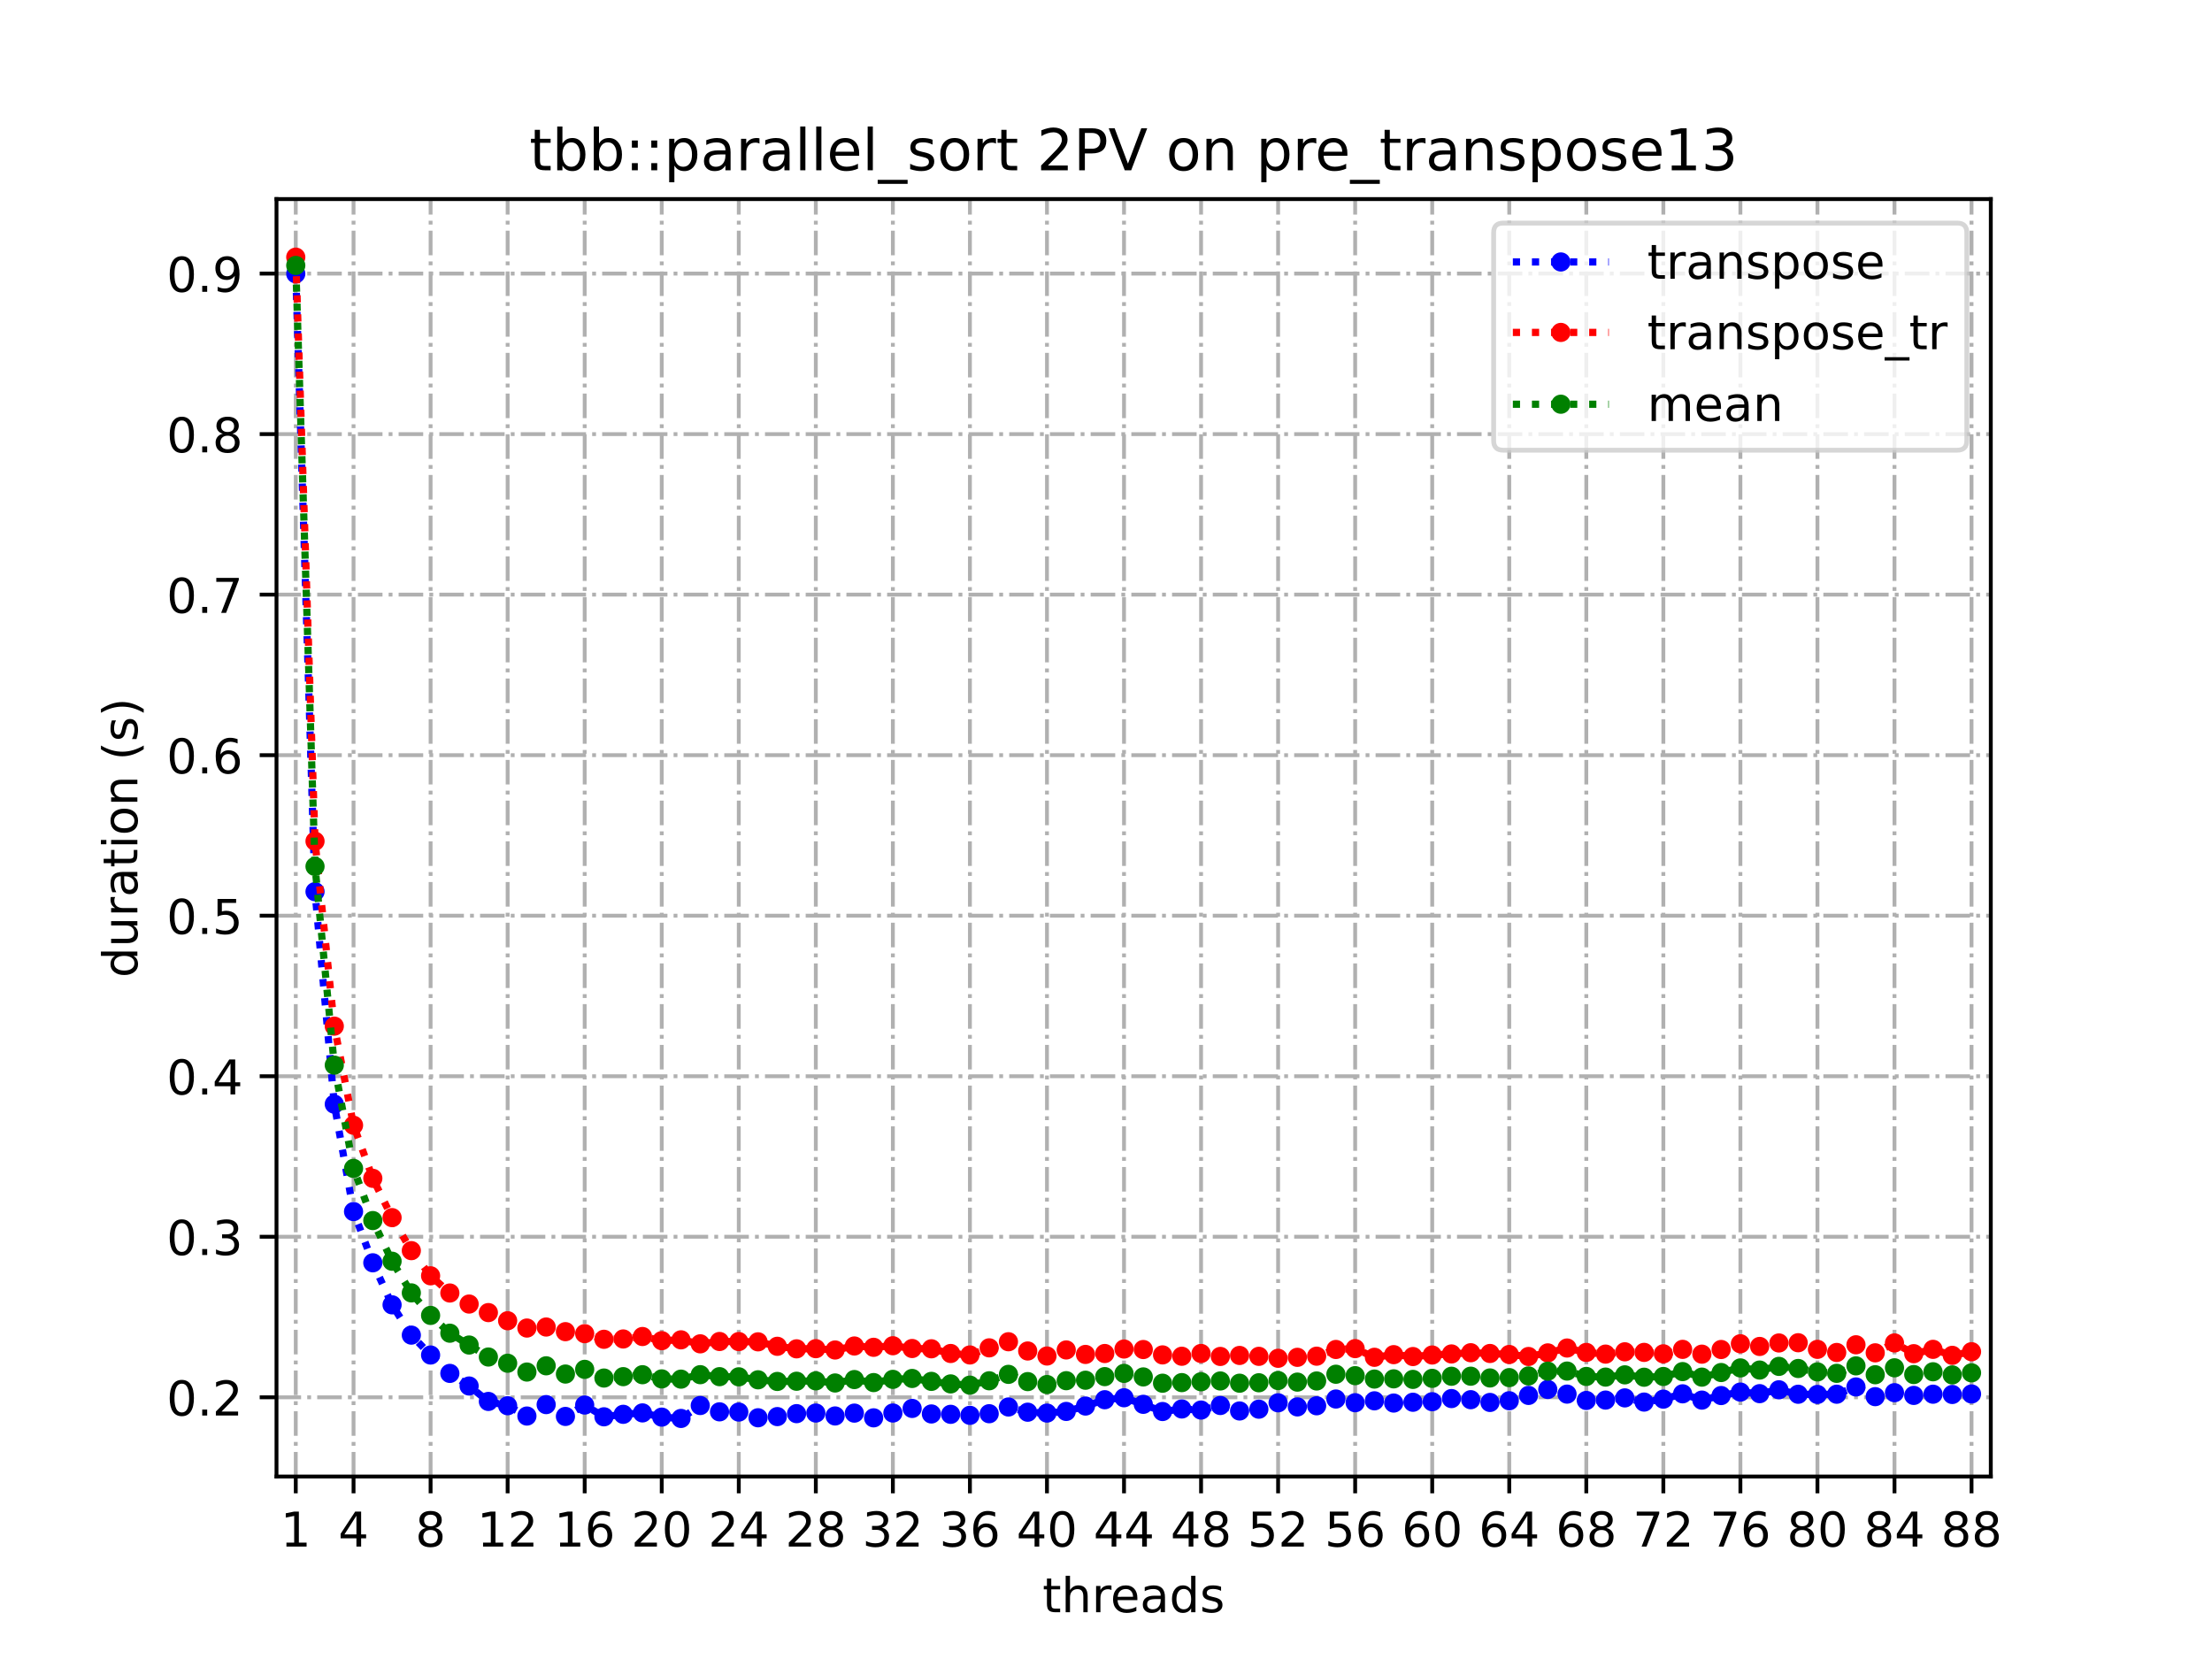<?xml version="1.0" encoding="utf-8" standalone="no"?>
<!DOCTYPE svg PUBLIC "-//W3C//DTD SVG 1.1//EN"
  "http://www.w3.org/Graphics/SVG/1.1/DTD/svg11.dtd">
<!-- Created with matplotlib (https://matplotlib.org/) -->
<svg height="345.6pt" version="1.1" viewBox="0 0 460.8 345.6" width="460.8pt" xmlns="http://www.w3.org/2000/svg" xmlns:xlink="http://www.w3.org/1999/xlink">
 <defs>
  <style type="text/css">
*{stroke-linecap:butt;stroke-linejoin:round;}
  </style>
 </defs>
 <g id="figure_1">
  <g id="patch_1">
   <path d="M 0 345.6 
L 460.8 345.6 
L 460.8 0 
L 0 0 
z
" style="fill:#ffffff;"/>
  </g>
  <g id="axes_1">
   <g id="patch_2">
    <path d="M 57.6 307.584 
L 414.72 307.584 
L 414.72 41.472 
L 57.6 41.472 
z
" style="fill:#ffffff;"/>
   </g>
   <g id="matplotlib.axis_1">
    <g id="xtick_1">
     <g id="line2d_1">
      <path clip-path="url(#pa2ee68c7a0)" d="M 61.613 307.584 
L 61.613 41.472 
" style="fill:none;stroke:#b0b0b0;stroke-dasharray:5.12,1.28,0.8,1.28;stroke-dashoffset:0;stroke-width:0.8;"/>
     </g>
     <g id="line2d_2">
      <defs>
       <path d="M 0 0 
L 0 3.5 
" id="m748f2940ab" style="stroke:#000000;stroke-width:0.8;"/>
      </defs>
      <g>
       <use style="stroke:#000000;stroke-width:0.8;" x="61.613" xlink:href="#m748f2940ab" y="307.584"/>
      </g>
     </g>
     <g id="text_1">
      <!-- 1 -->
      <defs>
       <path d="M 12.406 8.297 
L 28.516 8.297 
L 28.516 63.922 
L 10.984 60.406 
L 10.984 69.391 
L 28.422 72.906 
L 38.281 72.906 
L 38.281 8.297 
L 54.391 8.297 
L 54.391 0 
L 12.406 0 
z
" id="DejaVuSans-49"/>
      </defs>
      <g transform="translate(58.431 322.182)scale(0.1 -0.1)">
       <use xlink:href="#DejaVuSans-49"/>
      </g>
     </g>
    </g>
    <g id="xtick_2">
     <g id="line2d_3">
      <path clip-path="url(#pa2ee68c7a0)" d="M 73.65 307.584 
L 73.65 41.472 
" style="fill:none;stroke:#b0b0b0;stroke-dasharray:5.12,1.28,0.8,1.28;stroke-dashoffset:0;stroke-width:0.8;"/>
     </g>
     <g id="line2d_4">
      <g>
       <use style="stroke:#000000;stroke-width:0.8;" x="73.65" xlink:href="#m748f2940ab" y="307.584"/>
      </g>
     </g>
     <g id="text_2">
      <!-- 4 -->
      <defs>
       <path d="M 37.797 64.312 
L 12.891 25.391 
L 37.797 25.391 
z
M 35.203 72.906 
L 47.609 72.906 
L 47.609 25.391 
L 58.016 25.391 
L 58.016 17.188 
L 47.609 17.188 
L 47.609 0 
L 37.797 0 
L 37.797 17.188 
L 4.891 17.188 
L 4.891 26.703 
z
" id="DejaVuSans-52"/>
      </defs>
      <g transform="translate(70.469 322.182)scale(0.1 -0.1)">
       <use xlink:href="#DejaVuSans-52"/>
      </g>
     </g>
    </g>
    <g id="xtick_3">
     <g id="line2d_5">
      <path clip-path="url(#pa2ee68c7a0)" d="M 89.701 307.584 
L 89.701 41.472 
" style="fill:none;stroke:#b0b0b0;stroke-dasharray:5.12,1.28,0.8,1.28;stroke-dashoffset:0;stroke-width:0.8;"/>
     </g>
     <g id="line2d_6">
      <g>
       <use style="stroke:#000000;stroke-width:0.8;" x="89.701" xlink:href="#m748f2940ab" y="307.584"/>
      </g>
     </g>
     <g id="text_3">
      <!-- 8 -->
      <defs>
       <path d="M 31.781 34.625 
Q 24.75 34.625 20.719 30.859 
Q 16.703 27.094 16.703 20.516 
Q 16.703 13.922 20.719 10.156 
Q 24.75 6.391 31.781 6.391 
Q 38.812 6.391 42.859 10.172 
Q 46.922 13.969 46.922 20.516 
Q 46.922 27.094 42.891 30.859 
Q 38.875 34.625 31.781 34.625 
z
M 21.922 38.812 
Q 15.578 40.375 12.031 44.719 
Q 8.5 49.078 8.5 55.328 
Q 8.5 64.062 14.719 69.141 
Q 20.953 74.219 31.781 74.219 
Q 42.672 74.219 48.875 69.141 
Q 55.078 64.062 55.078 55.328 
Q 55.078 49.078 51.531 44.719 
Q 48 40.375 41.703 38.812 
Q 48.828 37.156 52.797 32.312 
Q 56.781 27.484 56.781 20.516 
Q 56.781 9.906 50.312 4.234 
Q 43.844 -1.422 31.781 -1.422 
Q 19.734 -1.422 13.25 4.234 
Q 6.781 9.906 6.781 20.516 
Q 6.781 27.484 10.781 32.312 
Q 14.797 37.156 21.922 38.812 
z
M 18.312 54.391 
Q 18.312 48.734 21.844 45.562 
Q 25.391 42.391 31.781 42.391 
Q 38.141 42.391 41.719 45.562 
Q 45.312 48.734 45.312 54.391 
Q 45.312 60.062 41.719 63.234 
Q 38.141 66.406 31.781 66.406 
Q 25.391 66.406 21.844 63.234 
Q 18.312 60.062 18.312 54.391 
z
" id="DejaVuSans-56"/>
      </defs>
      <g transform="translate(86.519 322.182)scale(0.1 -0.1)">
       <use xlink:href="#DejaVuSans-56"/>
      </g>
     </g>
    </g>
    <g id="xtick_4">
     <g id="line2d_7">
      <path clip-path="url(#pa2ee68c7a0)" d="M 105.751 307.584 
L 105.751 41.472 
" style="fill:none;stroke:#b0b0b0;stroke-dasharray:5.12,1.28,0.8,1.28;stroke-dashoffset:0;stroke-width:0.8;"/>
     </g>
     <g id="line2d_8">
      <g>
       <use style="stroke:#000000;stroke-width:0.8;" x="105.751" xlink:href="#m748f2940ab" y="307.584"/>
      </g>
     </g>
     <g id="text_4">
      <!-- 12 -->
      <defs>
       <path d="M 19.188 8.297 
L 53.609 8.297 
L 53.609 0 
L 7.328 0 
L 7.328 8.297 
Q 12.938 14.109 22.625 23.891 
Q 32.328 33.688 34.812 36.531 
Q 39.547 41.844 41.422 45.531 
Q 43.312 49.219 43.312 52.781 
Q 43.312 58.594 39.234 62.25 
Q 35.156 65.922 28.609 65.922 
Q 23.969 65.922 18.812 64.312 
Q 13.672 62.703 7.812 59.422 
L 7.812 69.391 
Q 13.766 71.781 18.938 73 
Q 24.125 74.219 28.422 74.219 
Q 39.75 74.219 46.484 68.547 
Q 53.219 62.891 53.219 53.422 
Q 53.219 48.922 51.531 44.891 
Q 49.859 40.875 45.406 35.406 
Q 44.188 33.984 37.641 27.219 
Q 31.109 20.453 19.188 8.297 
z
" id="DejaVuSans-50"/>
      </defs>
      <g transform="translate(99.389 322.182)scale(0.1 -0.1)">
       <use xlink:href="#DejaVuSans-49"/>
       <use x="63.623" xlink:href="#DejaVuSans-50"/>
      </g>
     </g>
    </g>
    <g id="xtick_5">
     <g id="line2d_9">
      <path clip-path="url(#pa2ee68c7a0)" d="M 121.801 307.584 
L 121.801 41.472 
" style="fill:none;stroke:#b0b0b0;stroke-dasharray:5.12,1.28,0.8,1.28;stroke-dashoffset:0;stroke-width:0.8;"/>
     </g>
     <g id="line2d_10">
      <g>
       <use style="stroke:#000000;stroke-width:0.8;" x="121.801" xlink:href="#m748f2940ab" y="307.584"/>
      </g>
     </g>
     <g id="text_5">
      <!-- 16 -->
      <defs>
       <path d="M 33.016 40.375 
Q 26.375 40.375 22.484 35.828 
Q 18.609 31.297 18.609 23.391 
Q 18.609 15.531 22.484 10.953 
Q 26.375 6.391 33.016 6.391 
Q 39.656 6.391 43.531 10.953 
Q 47.406 15.531 47.406 23.391 
Q 47.406 31.297 43.531 35.828 
Q 39.656 40.375 33.016 40.375 
z
M 52.594 71.297 
L 52.594 62.312 
Q 48.875 64.062 45.094 64.984 
Q 41.312 65.922 37.594 65.922 
Q 27.828 65.922 22.672 59.328 
Q 17.531 52.734 16.797 39.406 
Q 19.672 43.656 24.016 45.922 
Q 28.375 48.188 33.594 48.188 
Q 44.578 48.188 50.953 41.516 
Q 57.328 34.859 57.328 23.391 
Q 57.328 12.156 50.688 5.359 
Q 44.047 -1.422 33.016 -1.422 
Q 20.359 -1.422 13.672 8.266 
Q 6.984 17.969 6.984 36.375 
Q 6.984 53.656 15.188 63.938 
Q 23.391 74.219 37.203 74.219 
Q 40.922 74.219 44.703 73.484 
Q 48.484 72.75 52.594 71.297 
z
" id="DejaVuSans-54"/>
      </defs>
      <g transform="translate(115.439 322.182)scale(0.1 -0.1)">
       <use xlink:href="#DejaVuSans-49"/>
       <use x="63.623" xlink:href="#DejaVuSans-54"/>
      </g>
     </g>
    </g>
    <g id="xtick_6">
     <g id="line2d_11">
      <path clip-path="url(#pa2ee68c7a0)" d="M 137.852 307.584 
L 137.852 41.472 
" style="fill:none;stroke:#b0b0b0;stroke-dasharray:5.12,1.28,0.8,1.28;stroke-dashoffset:0;stroke-width:0.8;"/>
     </g>
     <g id="line2d_12">
      <g>
       <use style="stroke:#000000;stroke-width:0.8;" x="137.852" xlink:href="#m748f2940ab" y="307.584"/>
      </g>
     </g>
     <g id="text_6">
      <!-- 20 -->
      <defs>
       <path d="M 31.781 66.406 
Q 24.172 66.406 20.328 58.906 
Q 16.5 51.422 16.5 36.375 
Q 16.5 21.391 20.328 13.891 
Q 24.172 6.391 31.781 6.391 
Q 39.453 6.391 43.281 13.891 
Q 47.125 21.391 47.125 36.375 
Q 47.125 51.422 43.281 58.906 
Q 39.453 66.406 31.781 66.406 
z
M 31.781 74.219 
Q 44.047 74.219 50.516 64.516 
Q 56.984 54.828 56.984 36.375 
Q 56.984 17.969 50.516 8.266 
Q 44.047 -1.422 31.781 -1.422 
Q 19.531 -1.422 13.062 8.266 
Q 6.594 17.969 6.594 36.375 
Q 6.594 54.828 13.062 64.516 
Q 19.531 74.219 31.781 74.219 
z
" id="DejaVuSans-48"/>
      </defs>
      <g transform="translate(131.489 322.182)scale(0.1 -0.1)">
       <use xlink:href="#DejaVuSans-50"/>
       <use x="63.623" xlink:href="#DejaVuSans-48"/>
      </g>
     </g>
    </g>
    <g id="xtick_7">
     <g id="line2d_13">
      <path clip-path="url(#pa2ee68c7a0)" d="M 153.902 307.584 
L 153.902 41.472 
" style="fill:none;stroke:#b0b0b0;stroke-dasharray:5.12,1.28,0.8,1.28;stroke-dashoffset:0;stroke-width:0.8;"/>
     </g>
     <g id="line2d_14">
      <g>
       <use style="stroke:#000000;stroke-width:0.8;" x="153.902" xlink:href="#m748f2940ab" y="307.584"/>
      </g>
     </g>
     <g id="text_7">
      <!-- 24 -->
      <g transform="translate(147.54 322.182)scale(0.1 -0.1)">
       <use xlink:href="#DejaVuSans-50"/>
       <use x="63.623" xlink:href="#DejaVuSans-52"/>
      </g>
     </g>
    </g>
    <g id="xtick_8">
     <g id="line2d_15">
      <path clip-path="url(#pa2ee68c7a0)" d="M 169.952 307.584 
L 169.952 41.472 
" style="fill:none;stroke:#b0b0b0;stroke-dasharray:5.12,1.28,0.8,1.28;stroke-dashoffset:0;stroke-width:0.8;"/>
     </g>
     <g id="line2d_16">
      <g>
       <use style="stroke:#000000;stroke-width:0.8;" x="169.952" xlink:href="#m748f2940ab" y="307.584"/>
      </g>
     </g>
     <g id="text_8">
      <!-- 28 -->
      <g transform="translate(163.59 322.182)scale(0.1 -0.1)">
       <use xlink:href="#DejaVuSans-50"/>
       <use x="63.623" xlink:href="#DejaVuSans-56"/>
      </g>
     </g>
    </g>
    <g id="xtick_9">
     <g id="line2d_17">
      <path clip-path="url(#pa2ee68c7a0)" d="M 186.003 307.584 
L 186.003 41.472 
" style="fill:none;stroke:#b0b0b0;stroke-dasharray:5.12,1.28,0.8,1.28;stroke-dashoffset:0;stroke-width:0.8;"/>
     </g>
     <g id="line2d_18">
      <g>
       <use style="stroke:#000000;stroke-width:0.8;" x="186.003" xlink:href="#m748f2940ab" y="307.584"/>
      </g>
     </g>
     <g id="text_9">
      <!-- 32 -->
      <defs>
       <path d="M 40.578 39.312 
Q 47.656 37.797 51.625 33 
Q 55.609 28.219 55.609 21.188 
Q 55.609 10.406 48.188 4.484 
Q 40.766 -1.422 27.094 -1.422 
Q 22.516 -1.422 17.656 -0.516 
Q 12.797 0.391 7.625 2.203 
L 7.625 11.719 
Q 11.719 9.328 16.594 8.109 
Q 21.484 6.891 26.812 6.891 
Q 36.078 6.891 40.938 10.547 
Q 45.797 14.203 45.797 21.188 
Q 45.797 27.641 41.281 31.266 
Q 36.766 34.906 28.719 34.906 
L 20.219 34.906 
L 20.219 43.016 
L 29.109 43.016 
Q 36.375 43.016 40.234 45.922 
Q 44.094 48.828 44.094 54.297 
Q 44.094 59.906 40.109 62.906 
Q 36.141 65.922 28.719 65.922 
Q 24.656 65.922 20.016 65.031 
Q 15.375 64.156 9.812 62.312 
L 9.812 71.094 
Q 15.438 72.656 20.344 73.438 
Q 25.25 74.219 29.594 74.219 
Q 40.828 74.219 47.359 69.109 
Q 53.906 64.016 53.906 55.328 
Q 53.906 49.266 50.438 45.094 
Q 46.969 40.922 40.578 39.312 
z
" id="DejaVuSans-51"/>
      </defs>
      <g transform="translate(179.64 322.182)scale(0.1 -0.1)">
       <use xlink:href="#DejaVuSans-51"/>
       <use x="63.623" xlink:href="#DejaVuSans-50"/>
      </g>
     </g>
    </g>
    <g id="xtick_10">
     <g id="line2d_19">
      <path clip-path="url(#pa2ee68c7a0)" d="M 202.053 307.584 
L 202.053 41.472 
" style="fill:none;stroke:#b0b0b0;stroke-dasharray:5.12,1.28,0.8,1.28;stroke-dashoffset:0;stroke-width:0.8;"/>
     </g>
     <g id="line2d_20">
      <g>
       <use style="stroke:#000000;stroke-width:0.8;" x="202.053" xlink:href="#m748f2940ab" y="307.584"/>
      </g>
     </g>
     <g id="text_10">
      <!-- 36 -->
      <g transform="translate(195.691 322.182)scale(0.1 -0.1)">
       <use xlink:href="#DejaVuSans-51"/>
       <use x="63.623" xlink:href="#DejaVuSans-54"/>
      </g>
     </g>
    </g>
    <g id="xtick_11">
     <g id="line2d_21">
      <path clip-path="url(#pa2ee68c7a0)" d="M 218.103 307.584 
L 218.103 41.472 
" style="fill:none;stroke:#b0b0b0;stroke-dasharray:5.12,1.28,0.8,1.28;stroke-dashoffset:0;stroke-width:0.8;"/>
     </g>
     <g id="line2d_22">
      <g>
       <use style="stroke:#000000;stroke-width:0.8;" x="218.103" xlink:href="#m748f2940ab" y="307.584"/>
      </g>
     </g>
     <g id="text_11">
      <!-- 40 -->
      <g transform="translate(211.741 322.182)scale(0.1 -0.1)">
       <use xlink:href="#DejaVuSans-52"/>
       <use x="63.623" xlink:href="#DejaVuSans-48"/>
      </g>
     </g>
    </g>
    <g id="xtick_12">
     <g id="line2d_23">
      <path clip-path="url(#pa2ee68c7a0)" d="M 234.154 307.584 
L 234.154 41.472 
" style="fill:none;stroke:#b0b0b0;stroke-dasharray:5.12,1.28,0.8,1.28;stroke-dashoffset:0;stroke-width:0.8;"/>
     </g>
     <g id="line2d_24">
      <g>
       <use style="stroke:#000000;stroke-width:0.8;" x="234.154" xlink:href="#m748f2940ab" y="307.584"/>
      </g>
     </g>
     <g id="text_12">
      <!-- 44 -->
      <g transform="translate(227.791 322.182)scale(0.1 -0.1)">
       <use xlink:href="#DejaVuSans-52"/>
       <use x="63.623" xlink:href="#DejaVuSans-52"/>
      </g>
     </g>
    </g>
    <g id="xtick_13">
     <g id="line2d_25">
      <path clip-path="url(#pa2ee68c7a0)" d="M 250.204 307.584 
L 250.204 41.472 
" style="fill:none;stroke:#b0b0b0;stroke-dasharray:5.12,1.28,0.8,1.28;stroke-dashoffset:0;stroke-width:0.8;"/>
     </g>
     <g id="line2d_26">
      <g>
       <use style="stroke:#000000;stroke-width:0.8;" x="250.204" xlink:href="#m748f2940ab" y="307.584"/>
      </g>
     </g>
     <g id="text_13">
      <!-- 48 -->
      <g transform="translate(243.842 322.182)scale(0.1 -0.1)">
       <use xlink:href="#DejaVuSans-52"/>
       <use x="63.623" xlink:href="#DejaVuSans-56"/>
      </g>
     </g>
    </g>
    <g id="xtick_14">
     <g id="line2d_27">
      <path clip-path="url(#pa2ee68c7a0)" d="M 266.254 307.584 
L 266.254 41.472 
" style="fill:none;stroke:#b0b0b0;stroke-dasharray:5.12,1.28,0.8,1.28;stroke-dashoffset:0;stroke-width:0.8;"/>
     </g>
     <g id="line2d_28">
      <g>
       <use style="stroke:#000000;stroke-width:0.8;" x="266.254" xlink:href="#m748f2940ab" y="307.584"/>
      </g>
     </g>
     <g id="text_14">
      <!-- 52 -->
      <defs>
       <path d="M 10.797 72.906 
L 49.516 72.906 
L 49.516 64.594 
L 19.828 64.594 
L 19.828 46.734 
Q 21.969 47.469 24.109 47.828 
Q 26.266 48.188 28.422 48.188 
Q 40.625 48.188 47.75 41.5 
Q 54.891 34.812 54.891 23.391 
Q 54.891 11.625 47.562 5.094 
Q 40.234 -1.422 26.906 -1.422 
Q 22.312 -1.422 17.547 -0.641 
Q 12.797 0.141 7.719 1.703 
L 7.719 11.625 
Q 12.109 9.234 16.797 8.062 
Q 21.484 6.891 26.703 6.891 
Q 35.156 6.891 40.078 11.328 
Q 45.016 15.766 45.016 23.391 
Q 45.016 31 40.078 35.438 
Q 35.156 39.891 26.703 39.891 
Q 22.75 39.891 18.812 39.016 
Q 14.891 38.141 10.797 36.281 
z
" id="DejaVuSans-53"/>
      </defs>
      <g transform="translate(259.892 322.182)scale(0.1 -0.1)">
       <use xlink:href="#DejaVuSans-53"/>
       <use x="63.623" xlink:href="#DejaVuSans-50"/>
      </g>
     </g>
    </g>
    <g id="xtick_15">
     <g id="line2d_29">
      <path clip-path="url(#pa2ee68c7a0)" d="M 282.305 307.584 
L 282.305 41.472 
" style="fill:none;stroke:#b0b0b0;stroke-dasharray:5.12,1.28,0.8,1.28;stroke-dashoffset:0;stroke-width:0.8;"/>
     </g>
     <g id="line2d_30">
      <g>
       <use style="stroke:#000000;stroke-width:0.8;" x="282.305" xlink:href="#m748f2940ab" y="307.584"/>
      </g>
     </g>
     <g id="text_15">
      <!-- 56 -->
      <g transform="translate(275.942 322.182)scale(0.1 -0.1)">
       <use xlink:href="#DejaVuSans-53"/>
       <use x="63.623" xlink:href="#DejaVuSans-54"/>
      </g>
     </g>
    </g>
    <g id="xtick_16">
     <g id="line2d_31">
      <path clip-path="url(#pa2ee68c7a0)" d="M 298.355 307.584 
L 298.355 41.472 
" style="fill:none;stroke:#b0b0b0;stroke-dasharray:5.12,1.28,0.8,1.28;stroke-dashoffset:0;stroke-width:0.8;"/>
     </g>
     <g id="line2d_32">
      <g>
       <use style="stroke:#000000;stroke-width:0.8;" x="298.355" xlink:href="#m748f2940ab" y="307.584"/>
      </g>
     </g>
     <g id="text_16">
      <!-- 60 -->
      <g transform="translate(291.993 322.182)scale(0.1 -0.1)">
       <use xlink:href="#DejaVuSans-54"/>
       <use x="63.623" xlink:href="#DejaVuSans-48"/>
      </g>
     </g>
    </g>
    <g id="xtick_17">
     <g id="line2d_33">
      <path clip-path="url(#pa2ee68c7a0)" d="M 314.405 307.584 
L 314.405 41.472 
" style="fill:none;stroke:#b0b0b0;stroke-dasharray:5.12,1.28,0.8,1.28;stroke-dashoffset:0;stroke-width:0.8;"/>
     </g>
     <g id="line2d_34">
      <g>
       <use style="stroke:#000000;stroke-width:0.8;" x="314.405" xlink:href="#m748f2940ab" y="307.584"/>
      </g>
     </g>
     <g id="text_17">
      <!-- 64 -->
      <g transform="translate(308.043 322.182)scale(0.1 -0.1)">
       <use xlink:href="#DejaVuSans-54"/>
       <use x="63.623" xlink:href="#DejaVuSans-52"/>
      </g>
     </g>
    </g>
    <g id="xtick_18">
     <g id="line2d_35">
      <path clip-path="url(#pa2ee68c7a0)" d="M 330.456 307.584 
L 330.456 41.472 
" style="fill:none;stroke:#b0b0b0;stroke-dasharray:5.12,1.28,0.8,1.28;stroke-dashoffset:0;stroke-width:0.8;"/>
     </g>
     <g id="line2d_36">
      <g>
       <use style="stroke:#000000;stroke-width:0.8;" x="330.456" xlink:href="#m748f2940ab" y="307.584"/>
      </g>
     </g>
     <g id="text_18">
      <!-- 68 -->
      <g transform="translate(324.093 322.182)scale(0.1 -0.1)">
       <use xlink:href="#DejaVuSans-54"/>
       <use x="63.623" xlink:href="#DejaVuSans-56"/>
      </g>
     </g>
    </g>
    <g id="xtick_19">
     <g id="line2d_37">
      <path clip-path="url(#pa2ee68c7a0)" d="M 346.506 307.584 
L 346.506 41.472 
" style="fill:none;stroke:#b0b0b0;stroke-dasharray:5.12,1.28,0.8,1.28;stroke-dashoffset:0;stroke-width:0.8;"/>
     </g>
     <g id="line2d_38">
      <g>
       <use style="stroke:#000000;stroke-width:0.8;" x="346.506" xlink:href="#m748f2940ab" y="307.584"/>
      </g>
     </g>
     <g id="text_19">
      <!-- 72 -->
      <defs>
       <path d="M 8.203 72.906 
L 55.078 72.906 
L 55.078 68.703 
L 28.609 0 
L 18.312 0 
L 43.219 64.594 
L 8.203 64.594 
z
" id="DejaVuSans-55"/>
      </defs>
      <g transform="translate(340.144 322.182)scale(0.1 -0.1)">
       <use xlink:href="#DejaVuSans-55"/>
       <use x="63.623" xlink:href="#DejaVuSans-50"/>
      </g>
     </g>
    </g>
    <g id="xtick_20">
     <g id="line2d_39">
      <path clip-path="url(#pa2ee68c7a0)" d="M 362.556 307.584 
L 362.556 41.472 
" style="fill:none;stroke:#b0b0b0;stroke-dasharray:5.12,1.28,0.8,1.28;stroke-dashoffset:0;stroke-width:0.8;"/>
     </g>
     <g id="line2d_40">
      <g>
       <use style="stroke:#000000;stroke-width:0.8;" x="362.556" xlink:href="#m748f2940ab" y="307.584"/>
      </g>
     </g>
     <g id="text_20">
      <!-- 76 -->
      <g transform="translate(356.194 322.182)scale(0.1 -0.1)">
       <use xlink:href="#DejaVuSans-55"/>
       <use x="63.623" xlink:href="#DejaVuSans-54"/>
      </g>
     </g>
    </g>
    <g id="xtick_21">
     <g id="line2d_41">
      <path clip-path="url(#pa2ee68c7a0)" d="M 378.607 307.584 
L 378.607 41.472 
" style="fill:none;stroke:#b0b0b0;stroke-dasharray:5.12,1.28,0.8,1.28;stroke-dashoffset:0;stroke-width:0.8;"/>
     </g>
     <g id="line2d_42">
      <g>
       <use style="stroke:#000000;stroke-width:0.8;" x="378.607" xlink:href="#m748f2940ab" y="307.584"/>
      </g>
     </g>
     <g id="text_21">
      <!-- 80 -->
      <g transform="translate(372.244 322.182)scale(0.1 -0.1)">
       <use xlink:href="#DejaVuSans-56"/>
       <use x="63.623" xlink:href="#DejaVuSans-48"/>
      </g>
     </g>
    </g>
    <g id="xtick_22">
     <g id="line2d_43">
      <path clip-path="url(#pa2ee68c7a0)" d="M 394.657 307.584 
L 394.657 41.472 
" style="fill:none;stroke:#b0b0b0;stroke-dasharray:5.12,1.28,0.8,1.28;stroke-dashoffset:0;stroke-width:0.8;"/>
     </g>
     <g id="line2d_44">
      <g>
       <use style="stroke:#000000;stroke-width:0.8;" x="394.657" xlink:href="#m748f2940ab" y="307.584"/>
      </g>
     </g>
     <g id="text_22">
      <!-- 84 -->
      <g transform="translate(388.295 322.182)scale(0.1 -0.1)">
       <use xlink:href="#DejaVuSans-56"/>
       <use x="63.623" xlink:href="#DejaVuSans-52"/>
      </g>
     </g>
    </g>
    <g id="xtick_23">
     <g id="line2d_45">
      <path clip-path="url(#pa2ee68c7a0)" d="M 410.707 307.584 
L 410.707 41.472 
" style="fill:none;stroke:#b0b0b0;stroke-dasharray:5.12,1.28,0.8,1.28;stroke-dashoffset:0;stroke-width:0.8;"/>
     </g>
     <g id="line2d_46">
      <g>
       <use style="stroke:#000000;stroke-width:0.8;" x="410.707" xlink:href="#m748f2940ab" y="307.584"/>
      </g>
     </g>
     <g id="text_23">
      <!-- 88 -->
      <g transform="translate(404.345 322.182)scale(0.1 -0.1)">
       <use xlink:href="#DejaVuSans-56"/>
       <use x="63.623" xlink:href="#DejaVuSans-56"/>
      </g>
     </g>
    </g>
    <g id="text_24">
     <!-- threads -->
     <defs>
      <path d="M 18.312 70.219 
L 18.312 54.688 
L 36.812 54.688 
L 36.812 47.703 
L 18.312 47.703 
L 18.312 18.016 
Q 18.312 11.328 20.141 9.422 
Q 21.969 7.516 27.594 7.516 
L 36.812 7.516 
L 36.812 0 
L 27.594 0 
Q 17.188 0 13.234 3.875 
Q 9.281 7.766 9.281 18.016 
L 9.281 47.703 
L 2.688 47.703 
L 2.688 54.688 
L 9.281 54.688 
L 9.281 70.219 
z
" id="DejaVuSans-116"/>
      <path d="M 54.891 33.016 
L 54.891 0 
L 45.906 0 
L 45.906 32.719 
Q 45.906 40.484 42.875 44.328 
Q 39.844 48.188 33.797 48.188 
Q 26.516 48.188 22.312 43.547 
Q 18.109 38.922 18.109 30.906 
L 18.109 0 
L 9.078 0 
L 9.078 75.984 
L 18.109 75.984 
L 18.109 46.188 
Q 21.344 51.125 25.703 53.562 
Q 30.078 56 35.797 56 
Q 45.219 56 50.047 50.172 
Q 54.891 44.344 54.891 33.016 
z
" id="DejaVuSans-104"/>
      <path d="M 41.109 46.297 
Q 39.594 47.172 37.812 47.578 
Q 36.031 48 33.891 48 
Q 26.266 48 22.188 43.047 
Q 18.109 38.094 18.109 28.812 
L 18.109 0 
L 9.078 0 
L 9.078 54.688 
L 18.109 54.688 
L 18.109 46.188 
Q 20.953 51.172 25.484 53.578 
Q 30.031 56 36.531 56 
Q 37.453 56 38.578 55.875 
Q 39.703 55.766 41.062 55.516 
z
" id="DejaVuSans-114"/>
      <path d="M 56.203 29.594 
L 56.203 25.203 
L 14.891 25.203 
Q 15.484 15.922 20.484 11.062 
Q 25.484 6.203 34.422 6.203 
Q 39.594 6.203 44.453 7.469 
Q 49.312 8.734 54.109 11.281 
L 54.109 2.781 
Q 49.266 0.734 44.188 -0.344 
Q 39.109 -1.422 33.891 -1.422 
Q 20.797 -1.422 13.156 6.188 
Q 5.516 13.812 5.516 26.812 
Q 5.516 40.234 12.766 48.109 
Q 20.016 56 32.328 56 
Q 43.359 56 49.781 48.891 
Q 56.203 41.797 56.203 29.594 
z
M 47.219 32.234 
Q 47.125 39.594 43.094 43.984 
Q 39.062 48.391 32.422 48.391 
Q 24.906 48.391 20.391 44.141 
Q 15.875 39.891 15.188 32.172 
z
" id="DejaVuSans-101"/>
      <path d="M 34.281 27.484 
Q 23.391 27.484 19.188 25 
Q 14.984 22.516 14.984 16.5 
Q 14.984 11.719 18.141 8.906 
Q 21.297 6.109 26.703 6.109 
Q 34.188 6.109 38.703 11.406 
Q 43.219 16.703 43.219 25.484 
L 43.219 27.484 
z
M 52.203 31.203 
L 52.203 0 
L 43.219 0 
L 43.219 8.297 
Q 40.141 3.328 35.547 0.953 
Q 30.953 -1.422 24.312 -1.422 
Q 15.922 -1.422 10.953 3.297 
Q 6 8.016 6 15.922 
Q 6 25.141 12.172 29.828 
Q 18.359 34.516 30.609 34.516 
L 43.219 34.516 
L 43.219 35.406 
Q 43.219 41.609 39.141 45 
Q 35.062 48.391 27.688 48.391 
Q 23 48.391 18.547 47.266 
Q 14.109 46.141 10.016 43.891 
L 10.016 52.203 
Q 14.938 54.109 19.578 55.047 
Q 24.219 56 28.609 56 
Q 40.484 56 46.344 49.844 
Q 52.203 43.703 52.203 31.203 
z
" id="DejaVuSans-97"/>
      <path d="M 45.406 46.391 
L 45.406 75.984 
L 54.391 75.984 
L 54.391 0 
L 45.406 0 
L 45.406 8.203 
Q 42.578 3.328 38.25 0.953 
Q 33.938 -1.422 27.875 -1.422 
Q 17.969 -1.422 11.734 6.484 
Q 5.516 14.406 5.516 27.297 
Q 5.516 40.188 11.734 48.094 
Q 17.969 56 27.875 56 
Q 33.938 56 38.25 53.625 
Q 42.578 51.266 45.406 46.391 
z
M 14.797 27.297 
Q 14.797 17.391 18.875 11.75 
Q 22.953 6.109 30.078 6.109 
Q 37.203 6.109 41.297 11.75 
Q 45.406 17.391 45.406 27.297 
Q 45.406 37.203 41.297 42.844 
Q 37.203 48.484 30.078 48.484 
Q 22.953 48.484 18.875 42.844 
Q 14.797 37.203 14.797 27.297 
z
" id="DejaVuSans-100"/>
      <path d="M 44.281 53.078 
L 44.281 44.578 
Q 40.484 46.531 36.375 47.5 
Q 32.281 48.484 27.875 48.484 
Q 21.188 48.484 17.844 46.438 
Q 14.5 44.391 14.5 40.281 
Q 14.5 37.156 16.891 35.375 
Q 19.281 33.594 26.516 31.984 
L 29.594 31.297 
Q 39.156 29.25 43.188 25.516 
Q 47.219 21.781 47.219 15.094 
Q 47.219 7.469 41.188 3.016 
Q 35.156 -1.422 24.609 -1.422 
Q 20.219 -1.422 15.453 -0.562 
Q 10.688 0.297 5.422 2 
L 5.422 11.281 
Q 10.406 8.688 15.234 7.391 
Q 20.062 6.109 24.812 6.109 
Q 31.156 6.109 34.562 8.281 
Q 37.984 10.453 37.984 14.406 
Q 37.984 18.062 35.516 20.016 
Q 33.062 21.969 24.703 23.781 
L 21.578 24.516 
Q 13.234 26.266 9.516 29.906 
Q 5.812 33.547 5.812 39.891 
Q 5.812 47.609 11.281 51.797 
Q 16.75 56 26.812 56 
Q 31.781 56 36.172 55.266 
Q 40.578 54.547 44.281 53.078 
z
" id="DejaVuSans-115"/>
     </defs>
     <g transform="translate(217.169 335.861)scale(0.1 -0.1)">
      <use xlink:href="#DejaVuSans-116"/>
      <use x="39.209" xlink:href="#DejaVuSans-104"/>
      <use x="102.588" xlink:href="#DejaVuSans-114"/>
      <use x="141.451" xlink:href="#DejaVuSans-101"/>
      <use x="202.975" xlink:href="#DejaVuSans-97"/>
      <use x="264.254" xlink:href="#DejaVuSans-100"/>
      <use x="327.73" xlink:href="#DejaVuSans-115"/>
     </g>
    </g>
   </g>
   <g id="matplotlib.axis_2">
    <g id="ytick_1">
     <g id="line2d_47">
      <path clip-path="url(#pa2ee68c7a0)" d="M 57.6 291.081 
L 414.72 291.081 
" style="fill:none;stroke:#b0b0b0;stroke-dasharray:5.12,1.28,0.8,1.28;stroke-dashoffset:0;stroke-width:0.8;"/>
     </g>
     <g id="line2d_48">
      <defs>
       <path d="M 0 0 
L -3.5 0 
" id="m87efad32a5" style="stroke:#000000;stroke-width:0.8;"/>
      </defs>
      <g>
       <use style="stroke:#000000;stroke-width:0.8;" x="57.6" xlink:href="#m87efad32a5" y="291.081"/>
      </g>
     </g>
     <g id="text_25">
      <!-- 0.2 -->
      <defs>
       <path d="M 10.688 12.406 
L 21 12.406 
L 21 0 
L 10.688 0 
z
" id="DejaVuSans-46"/>
      </defs>
      <g transform="translate(34.697 294.88)scale(0.1 -0.1)">
       <use xlink:href="#DejaVuSans-48"/>
       <use x="63.623" xlink:href="#DejaVuSans-46"/>
       <use x="95.41" xlink:href="#DejaVuSans-50"/>
      </g>
     </g>
    </g>
    <g id="ytick_2">
     <g id="line2d_49">
      <path clip-path="url(#pa2ee68c7a0)" d="M 57.6 257.639 
L 414.72 257.639 
" style="fill:none;stroke:#b0b0b0;stroke-dasharray:5.12,1.28,0.8,1.28;stroke-dashoffset:0;stroke-width:0.8;"/>
     </g>
     <g id="line2d_50">
      <g>
       <use style="stroke:#000000;stroke-width:0.8;" x="57.6" xlink:href="#m87efad32a5" y="257.639"/>
      </g>
     </g>
     <g id="text_26">
      <!-- 0.3 -->
      <g transform="translate(34.697 261.438)scale(0.1 -0.1)">
       <use xlink:href="#DejaVuSans-48"/>
       <use x="63.623" xlink:href="#DejaVuSans-46"/>
       <use x="95.41" xlink:href="#DejaVuSans-51"/>
      </g>
     </g>
    </g>
    <g id="ytick_3">
     <g id="line2d_51">
      <path clip-path="url(#pa2ee68c7a0)" d="M 57.6 224.198 
L 414.72 224.198 
" style="fill:none;stroke:#b0b0b0;stroke-dasharray:5.12,1.28,0.8,1.28;stroke-dashoffset:0;stroke-width:0.8;"/>
     </g>
     <g id="line2d_52">
      <g>
       <use style="stroke:#000000;stroke-width:0.8;" x="57.6" xlink:href="#m87efad32a5" y="224.198"/>
      </g>
     </g>
     <g id="text_27">
      <!-- 0.4 -->
      <g transform="translate(34.697 227.997)scale(0.1 -0.1)">
       <use xlink:href="#DejaVuSans-48"/>
       <use x="63.623" xlink:href="#DejaVuSans-46"/>
       <use x="95.41" xlink:href="#DejaVuSans-52"/>
      </g>
     </g>
    </g>
    <g id="ytick_4">
     <g id="line2d_53">
      <path clip-path="url(#pa2ee68c7a0)" d="M 57.6 190.756 
L 414.72 190.756 
" style="fill:none;stroke:#b0b0b0;stroke-dasharray:5.12,1.28,0.8,1.28;stroke-dashoffset:0;stroke-width:0.8;"/>
     </g>
     <g id="line2d_54">
      <g>
       <use style="stroke:#000000;stroke-width:0.8;" x="57.6" xlink:href="#m87efad32a5" y="190.756"/>
      </g>
     </g>
     <g id="text_28">
      <!-- 0.5 -->
      <g transform="translate(34.697 194.556)scale(0.1 -0.1)">
       <use xlink:href="#DejaVuSans-48"/>
       <use x="63.623" xlink:href="#DejaVuSans-46"/>
       <use x="95.41" xlink:href="#DejaVuSans-53"/>
      </g>
     </g>
    </g>
    <g id="ytick_5">
     <g id="line2d_55">
      <path clip-path="url(#pa2ee68c7a0)" d="M 57.6 157.315 
L 414.72 157.315 
" style="fill:none;stroke:#b0b0b0;stroke-dasharray:5.12,1.28,0.8,1.28;stroke-dashoffset:0;stroke-width:0.8;"/>
     </g>
     <g id="line2d_56">
      <g>
       <use style="stroke:#000000;stroke-width:0.8;" x="57.6" xlink:href="#m87efad32a5" y="157.315"/>
      </g>
     </g>
     <g id="text_29">
      <!-- 0.6 -->
      <g transform="translate(34.697 161.114)scale(0.1 -0.1)">
       <use xlink:href="#DejaVuSans-48"/>
       <use x="63.623" xlink:href="#DejaVuSans-46"/>
       <use x="95.41" xlink:href="#DejaVuSans-54"/>
      </g>
     </g>
    </g>
    <g id="ytick_6">
     <g id="line2d_57">
      <path clip-path="url(#pa2ee68c7a0)" d="M 57.6 123.874 
L 414.72 123.874 
" style="fill:none;stroke:#b0b0b0;stroke-dasharray:5.12,1.28,0.8,1.28;stroke-dashoffset:0;stroke-width:0.8;"/>
     </g>
     <g id="line2d_58">
      <g>
       <use style="stroke:#000000;stroke-width:0.8;" x="57.6" xlink:href="#m87efad32a5" y="123.874"/>
      </g>
     </g>
     <g id="text_30">
      <!-- 0.7 -->
      <g transform="translate(34.697 127.673)scale(0.1 -0.1)">
       <use xlink:href="#DejaVuSans-48"/>
       <use x="63.623" xlink:href="#DejaVuSans-46"/>
       <use x="95.41" xlink:href="#DejaVuSans-55"/>
      </g>
     </g>
    </g>
    <g id="ytick_7">
     <g id="line2d_59">
      <path clip-path="url(#pa2ee68c7a0)" d="M 57.6 90.432 
L 414.72 90.432 
" style="fill:none;stroke:#b0b0b0;stroke-dasharray:5.12,1.28,0.8,1.28;stroke-dashoffset:0;stroke-width:0.8;"/>
     </g>
     <g id="line2d_60">
      <g>
       <use style="stroke:#000000;stroke-width:0.8;" x="57.6" xlink:href="#m87efad32a5" y="90.432"/>
      </g>
     </g>
     <g id="text_31">
      <!-- 0.8 -->
      <g transform="translate(34.697 94.231)scale(0.1 -0.1)">
       <use xlink:href="#DejaVuSans-48"/>
       <use x="63.623" xlink:href="#DejaVuSans-46"/>
       <use x="95.41" xlink:href="#DejaVuSans-56"/>
      </g>
     </g>
    </g>
    <g id="ytick_8">
     <g id="line2d_61">
      <path clip-path="url(#pa2ee68c7a0)" d="M 57.6 56.991 
L 414.72 56.991 
" style="fill:none;stroke:#b0b0b0;stroke-dasharray:5.12,1.28,0.8,1.28;stroke-dashoffset:0;stroke-width:0.8;"/>
     </g>
     <g id="line2d_62">
      <g>
       <use style="stroke:#000000;stroke-width:0.8;" x="57.6" xlink:href="#m87efad32a5" y="56.991"/>
      </g>
     </g>
     <g id="text_32">
      <!-- 0.9 -->
      <defs>
       <path d="M 10.984 1.516 
L 10.984 10.5 
Q 14.703 8.734 18.5 7.812 
Q 22.312 6.891 25.984 6.891 
Q 35.75 6.891 40.891 13.453 
Q 46.047 20.016 46.781 33.406 
Q 43.953 29.203 39.594 26.953 
Q 35.25 24.703 29.984 24.703 
Q 19.047 24.703 12.672 31.312 
Q 6.297 37.938 6.297 49.422 
Q 6.297 60.641 12.938 67.422 
Q 19.578 74.219 30.609 74.219 
Q 43.266 74.219 49.922 64.516 
Q 56.594 54.828 56.594 36.375 
Q 56.594 19.141 48.406 8.859 
Q 40.234 -1.422 26.422 -1.422 
Q 22.703 -1.422 18.891 -0.688 
Q 15.094 0.047 10.984 1.516 
z
M 30.609 32.422 
Q 37.25 32.422 41.125 36.953 
Q 45.016 41.5 45.016 49.422 
Q 45.016 57.281 41.125 61.844 
Q 37.25 66.406 30.609 66.406 
Q 23.969 66.406 20.094 61.844 
Q 16.219 57.281 16.219 49.422 
Q 16.219 41.5 20.094 36.953 
Q 23.969 32.422 30.609 32.422 
z
" id="DejaVuSans-57"/>
      </defs>
      <g transform="translate(34.697 60.79)scale(0.1 -0.1)">
       <use xlink:href="#DejaVuSans-48"/>
       <use x="63.623" xlink:href="#DejaVuSans-46"/>
       <use x="95.41" xlink:href="#DejaVuSans-57"/>
      </g>
     </g>
    </g>
    <g id="text_33">
     <!-- duration (s) -->
     <defs>
      <path d="M 8.5 21.578 
L 8.5 54.688 
L 17.484 54.688 
L 17.484 21.922 
Q 17.484 14.156 20.5 10.266 
Q 23.531 6.391 29.594 6.391 
Q 36.859 6.391 41.078 11.031 
Q 45.312 15.672 45.312 23.688 
L 45.312 54.688 
L 54.297 54.688 
L 54.297 0 
L 45.312 0 
L 45.312 8.406 
Q 42.047 3.422 37.719 1 
Q 33.406 -1.422 27.688 -1.422 
Q 18.266 -1.422 13.375 4.438 
Q 8.5 10.297 8.5 21.578 
z
M 31.109 56 
z
" id="DejaVuSans-117"/>
      <path d="M 9.422 54.688 
L 18.406 54.688 
L 18.406 0 
L 9.422 0 
z
M 9.422 75.984 
L 18.406 75.984 
L 18.406 64.594 
L 9.422 64.594 
z
" id="DejaVuSans-105"/>
      <path d="M 30.609 48.391 
Q 23.391 48.391 19.188 42.75 
Q 14.984 37.109 14.984 27.297 
Q 14.984 17.484 19.156 11.844 
Q 23.344 6.203 30.609 6.203 
Q 37.797 6.203 41.984 11.859 
Q 46.188 17.531 46.188 27.297 
Q 46.188 37.016 41.984 42.703 
Q 37.797 48.391 30.609 48.391 
z
M 30.609 56 
Q 42.328 56 49.016 48.375 
Q 55.719 40.766 55.719 27.297 
Q 55.719 13.875 49.016 6.219 
Q 42.328 -1.422 30.609 -1.422 
Q 18.844 -1.422 12.172 6.219 
Q 5.516 13.875 5.516 27.297 
Q 5.516 40.766 12.172 48.375 
Q 18.844 56 30.609 56 
z
" id="DejaVuSans-111"/>
      <path d="M 54.891 33.016 
L 54.891 0 
L 45.906 0 
L 45.906 32.719 
Q 45.906 40.484 42.875 44.328 
Q 39.844 48.188 33.797 48.188 
Q 26.516 48.188 22.312 43.547 
Q 18.109 38.922 18.109 30.906 
L 18.109 0 
L 9.078 0 
L 9.078 54.688 
L 18.109 54.688 
L 18.109 46.188 
Q 21.344 51.125 25.703 53.562 
Q 30.078 56 35.797 56 
Q 45.219 56 50.047 50.172 
Q 54.891 44.344 54.891 33.016 
z
" id="DejaVuSans-110"/>
      <path id="DejaVuSans-32"/>
      <path d="M 31 75.875 
Q 24.469 64.656 21.281 53.656 
Q 18.109 42.672 18.109 31.391 
Q 18.109 20.125 21.312 9.062 
Q 24.516 -2 31 -13.188 
L 23.188 -13.188 
Q 15.875 -1.703 12.234 9.375 
Q 8.594 20.453 8.594 31.391 
Q 8.594 42.281 12.203 53.312 
Q 15.828 64.359 23.188 75.875 
z
" id="DejaVuSans-40"/>
      <path d="M 8.016 75.875 
L 15.828 75.875 
Q 23.141 64.359 26.781 53.312 
Q 30.422 42.281 30.422 31.391 
Q 30.422 20.453 26.781 9.375 
Q 23.141 -1.703 15.828 -13.188 
L 8.016 -13.188 
Q 14.5 -2 17.703 9.062 
Q 20.906 20.125 20.906 31.391 
Q 20.906 42.672 17.703 53.656 
Q 14.5 64.656 8.016 75.875 
z
" id="DejaVuSans-41"/>
     </defs>
     <g transform="translate(28.617 203.663)rotate(-90)scale(0.1 -0.1)">
      <use xlink:href="#DejaVuSans-100"/>
      <use x="63.477" xlink:href="#DejaVuSans-117"/>
      <use x="126.855" xlink:href="#DejaVuSans-114"/>
      <use x="167.969" xlink:href="#DejaVuSans-97"/>
      <use x="229.248" xlink:href="#DejaVuSans-116"/>
      <use x="268.457" xlink:href="#DejaVuSans-105"/>
      <use x="296.24" xlink:href="#DejaVuSans-111"/>
      <use x="357.422" xlink:href="#DejaVuSans-110"/>
      <use x="420.801" xlink:href="#DejaVuSans-32"/>
      <use x="452.588" xlink:href="#DejaVuSans-40"/>
      <use x="491.602" xlink:href="#DejaVuSans-115"/>
      <use x="543.701" xlink:href="#DejaVuSans-41"/>
     </g>
    </g>
   </g>
   <g id="line2d_63">
    <path clip-path="url(#pa2ee68c7a0)" d="M 61.613 57.033 
L 65.625 185.749 
L 69.638 230.012 
L 73.65 252.394 
L 77.663 263.064 
L 81.676 271.822 
L 85.688 278.131 
L 89.701 282.275 
L 93.713 286.104 
L 97.726 288.73 
L 101.738 291.945 
L 105.751 292.839 
L 109.764 294.987 
L 113.776 292.604 
L 117.789 295.069 
L 121.801 292.695 
L 125.814 295.146 
L 129.827 294.628 
L 133.839 294.333 
L 137.852 295.213 
L 141.864 295.488 
L 145.877 292.795 
L 149.889 294.112 
L 153.902 294.159 
L 157.915 295.348 
L 161.927 295.102 
L 165.94 294.488 
L 169.952 294.362 
L 173.965 294.971 
L 177.978 294.378 
L 181.99 295.363 
L 186.003 294.356 
L 190.015 293.403 
L 194.028 294.554 
L 198.04 294.629 
L 202.053 294.838 
L 206.066 294.503 
L 210.078 293.101 
L 214.091 294.188 
L 218.103 294.369 
L 222.116 294.027 
L 226.129 292.902 
L 230.141 291.587 
L 234.154 291.177 
L 238.166 292.547 
L 242.179 294.045 
L 246.191 293.515 
L 250.204 293.74 
L 254.217 292.791 
L 258.229 293.933 
L 262.242 293.558 
L 266.254 292.229 
L 270.267 293.082 
L 274.28 292.847 
L 278.292 291.44 
L 282.305 292.211 
L 286.317 291.816 
L 290.33 292.281 
L 294.342 292.115 
L 298.355 292.002 
L 302.368 291.346 
L 306.38 291.581 
L 310.393 292.155 
L 314.405 291.801 
L 318.418 290.69 
L 322.431 289.452 
L 326.443 290.419 
L 330.456 291.74 
L 334.468 291.662 
L 338.481 291.206 
L 342.493 292.078 
L 346.506 291.465 
L 350.519 290.358 
L 354.531 291.668 
L 358.544 290.718 
L 362.556 289.996 
L 366.569 290.324 
L 370.582 289.52 
L 374.594 290.448 
L 378.607 290.49 
L 382.619 290.44 
L 386.632 288.929 
L 390.644 290.948 
L 394.657 290.12 
L 398.67 290.69 
L 402.682 290.438 
L 406.695 290.494 
L 410.707 290.39 
" style="fill:none;stroke:#0000ff;stroke-dasharray:1.5,2.475;stroke-dashoffset:0;stroke-width:1.5;"/>
    <defs>
     <path d="M 0 1.5 
C 0.398 1.5 0.779 1.342 1.061 1.061 
C 1.342 0.779 1.5 0.398 1.5 0 
C 1.5 -0.398 1.342 -0.779 1.061 -1.061 
C 0.779 -1.342 0.398 -1.5 0 -1.5 
C -0.398 -1.5 -0.779 -1.342 -1.061 -1.061 
C -1.342 -0.779 -1.5 -0.398 -1.5 0 
C -1.5 0.398 -1.342 0.779 -1.061 1.061 
C -0.779 1.342 -0.398 1.5 0 1.5 
z
" id="m8f4dc5aa1e" style="stroke:#0000ff;"/>
    </defs>
    <g clip-path="url(#pa2ee68c7a0)">
     <use style="fill:#0000ff;stroke:#0000ff;" x="61.613" xlink:href="#m8f4dc5aa1e" y="57.033"/>
     <use style="fill:#0000ff;stroke:#0000ff;" x="65.625" xlink:href="#m8f4dc5aa1e" y="185.749"/>
     <use style="fill:#0000ff;stroke:#0000ff;" x="69.638" xlink:href="#m8f4dc5aa1e" y="230.012"/>
     <use style="fill:#0000ff;stroke:#0000ff;" x="73.65" xlink:href="#m8f4dc5aa1e" y="252.394"/>
     <use style="fill:#0000ff;stroke:#0000ff;" x="77.663" xlink:href="#m8f4dc5aa1e" y="263.064"/>
     <use style="fill:#0000ff;stroke:#0000ff;" x="81.676" xlink:href="#m8f4dc5aa1e" y="271.822"/>
     <use style="fill:#0000ff;stroke:#0000ff;" x="85.688" xlink:href="#m8f4dc5aa1e" y="278.131"/>
     <use style="fill:#0000ff;stroke:#0000ff;" x="89.701" xlink:href="#m8f4dc5aa1e" y="282.275"/>
     <use style="fill:#0000ff;stroke:#0000ff;" x="93.713" xlink:href="#m8f4dc5aa1e" y="286.104"/>
     <use style="fill:#0000ff;stroke:#0000ff;" x="97.726" xlink:href="#m8f4dc5aa1e" y="288.73"/>
     <use style="fill:#0000ff;stroke:#0000ff;" x="101.738" xlink:href="#m8f4dc5aa1e" y="291.945"/>
     <use style="fill:#0000ff;stroke:#0000ff;" x="105.751" xlink:href="#m8f4dc5aa1e" y="292.839"/>
     <use style="fill:#0000ff;stroke:#0000ff;" x="109.764" xlink:href="#m8f4dc5aa1e" y="294.987"/>
     <use style="fill:#0000ff;stroke:#0000ff;" x="113.776" xlink:href="#m8f4dc5aa1e" y="292.604"/>
     <use style="fill:#0000ff;stroke:#0000ff;" x="117.789" xlink:href="#m8f4dc5aa1e" y="295.069"/>
     <use style="fill:#0000ff;stroke:#0000ff;" x="121.801" xlink:href="#m8f4dc5aa1e" y="292.695"/>
     <use style="fill:#0000ff;stroke:#0000ff;" x="125.814" xlink:href="#m8f4dc5aa1e" y="295.146"/>
     <use style="fill:#0000ff;stroke:#0000ff;" x="129.827" xlink:href="#m8f4dc5aa1e" y="294.628"/>
     <use style="fill:#0000ff;stroke:#0000ff;" x="133.839" xlink:href="#m8f4dc5aa1e" y="294.333"/>
     <use style="fill:#0000ff;stroke:#0000ff;" x="137.852" xlink:href="#m8f4dc5aa1e" y="295.213"/>
     <use style="fill:#0000ff;stroke:#0000ff;" x="141.864" xlink:href="#m8f4dc5aa1e" y="295.488"/>
     <use style="fill:#0000ff;stroke:#0000ff;" x="145.877" xlink:href="#m8f4dc5aa1e" y="292.795"/>
     <use style="fill:#0000ff;stroke:#0000ff;" x="149.889" xlink:href="#m8f4dc5aa1e" y="294.112"/>
     <use style="fill:#0000ff;stroke:#0000ff;" x="153.902" xlink:href="#m8f4dc5aa1e" y="294.159"/>
     <use style="fill:#0000ff;stroke:#0000ff;" x="157.915" xlink:href="#m8f4dc5aa1e" y="295.348"/>
     <use style="fill:#0000ff;stroke:#0000ff;" x="161.927" xlink:href="#m8f4dc5aa1e" y="295.102"/>
     <use style="fill:#0000ff;stroke:#0000ff;" x="165.94" xlink:href="#m8f4dc5aa1e" y="294.488"/>
     <use style="fill:#0000ff;stroke:#0000ff;" x="169.952" xlink:href="#m8f4dc5aa1e" y="294.362"/>
     <use style="fill:#0000ff;stroke:#0000ff;" x="173.965" xlink:href="#m8f4dc5aa1e" y="294.971"/>
     <use style="fill:#0000ff;stroke:#0000ff;" x="177.978" xlink:href="#m8f4dc5aa1e" y="294.378"/>
     <use style="fill:#0000ff;stroke:#0000ff;" x="181.99" xlink:href="#m8f4dc5aa1e" y="295.363"/>
     <use style="fill:#0000ff;stroke:#0000ff;" x="186.003" xlink:href="#m8f4dc5aa1e" y="294.356"/>
     <use style="fill:#0000ff;stroke:#0000ff;" x="190.015" xlink:href="#m8f4dc5aa1e" y="293.403"/>
     <use style="fill:#0000ff;stroke:#0000ff;" x="194.028" xlink:href="#m8f4dc5aa1e" y="294.554"/>
     <use style="fill:#0000ff;stroke:#0000ff;" x="198.04" xlink:href="#m8f4dc5aa1e" y="294.629"/>
     <use style="fill:#0000ff;stroke:#0000ff;" x="202.053" xlink:href="#m8f4dc5aa1e" y="294.838"/>
     <use style="fill:#0000ff;stroke:#0000ff;" x="206.066" xlink:href="#m8f4dc5aa1e" y="294.503"/>
     <use style="fill:#0000ff;stroke:#0000ff;" x="210.078" xlink:href="#m8f4dc5aa1e" y="293.101"/>
     <use style="fill:#0000ff;stroke:#0000ff;" x="214.091" xlink:href="#m8f4dc5aa1e" y="294.188"/>
     <use style="fill:#0000ff;stroke:#0000ff;" x="218.103" xlink:href="#m8f4dc5aa1e" y="294.369"/>
     <use style="fill:#0000ff;stroke:#0000ff;" x="222.116" xlink:href="#m8f4dc5aa1e" y="294.027"/>
     <use style="fill:#0000ff;stroke:#0000ff;" x="226.129" xlink:href="#m8f4dc5aa1e" y="292.902"/>
     <use style="fill:#0000ff;stroke:#0000ff;" x="230.141" xlink:href="#m8f4dc5aa1e" y="291.587"/>
     <use style="fill:#0000ff;stroke:#0000ff;" x="234.154" xlink:href="#m8f4dc5aa1e" y="291.177"/>
     <use style="fill:#0000ff;stroke:#0000ff;" x="238.166" xlink:href="#m8f4dc5aa1e" y="292.547"/>
     <use style="fill:#0000ff;stroke:#0000ff;" x="242.179" xlink:href="#m8f4dc5aa1e" y="294.045"/>
     <use style="fill:#0000ff;stroke:#0000ff;" x="246.191" xlink:href="#m8f4dc5aa1e" y="293.515"/>
     <use style="fill:#0000ff;stroke:#0000ff;" x="250.204" xlink:href="#m8f4dc5aa1e" y="293.74"/>
     <use style="fill:#0000ff;stroke:#0000ff;" x="254.217" xlink:href="#m8f4dc5aa1e" y="292.791"/>
     <use style="fill:#0000ff;stroke:#0000ff;" x="258.229" xlink:href="#m8f4dc5aa1e" y="293.933"/>
     <use style="fill:#0000ff;stroke:#0000ff;" x="262.242" xlink:href="#m8f4dc5aa1e" y="293.558"/>
     <use style="fill:#0000ff;stroke:#0000ff;" x="266.254" xlink:href="#m8f4dc5aa1e" y="292.229"/>
     <use style="fill:#0000ff;stroke:#0000ff;" x="270.267" xlink:href="#m8f4dc5aa1e" y="293.082"/>
     <use style="fill:#0000ff;stroke:#0000ff;" x="274.28" xlink:href="#m8f4dc5aa1e" y="292.847"/>
     <use style="fill:#0000ff;stroke:#0000ff;" x="278.292" xlink:href="#m8f4dc5aa1e" y="291.44"/>
     <use style="fill:#0000ff;stroke:#0000ff;" x="282.305" xlink:href="#m8f4dc5aa1e" y="292.211"/>
     <use style="fill:#0000ff;stroke:#0000ff;" x="286.317" xlink:href="#m8f4dc5aa1e" y="291.816"/>
     <use style="fill:#0000ff;stroke:#0000ff;" x="290.33" xlink:href="#m8f4dc5aa1e" y="292.281"/>
     <use style="fill:#0000ff;stroke:#0000ff;" x="294.342" xlink:href="#m8f4dc5aa1e" y="292.115"/>
     <use style="fill:#0000ff;stroke:#0000ff;" x="298.355" xlink:href="#m8f4dc5aa1e" y="292.002"/>
     <use style="fill:#0000ff;stroke:#0000ff;" x="302.368" xlink:href="#m8f4dc5aa1e" y="291.346"/>
     <use style="fill:#0000ff;stroke:#0000ff;" x="306.38" xlink:href="#m8f4dc5aa1e" y="291.581"/>
     <use style="fill:#0000ff;stroke:#0000ff;" x="310.393" xlink:href="#m8f4dc5aa1e" y="292.155"/>
     <use style="fill:#0000ff;stroke:#0000ff;" x="314.405" xlink:href="#m8f4dc5aa1e" y="291.801"/>
     <use style="fill:#0000ff;stroke:#0000ff;" x="318.418" xlink:href="#m8f4dc5aa1e" y="290.69"/>
     <use style="fill:#0000ff;stroke:#0000ff;" x="322.431" xlink:href="#m8f4dc5aa1e" y="289.452"/>
     <use style="fill:#0000ff;stroke:#0000ff;" x="326.443" xlink:href="#m8f4dc5aa1e" y="290.419"/>
     <use style="fill:#0000ff;stroke:#0000ff;" x="330.456" xlink:href="#m8f4dc5aa1e" y="291.74"/>
     <use style="fill:#0000ff;stroke:#0000ff;" x="334.468" xlink:href="#m8f4dc5aa1e" y="291.662"/>
     <use style="fill:#0000ff;stroke:#0000ff;" x="338.481" xlink:href="#m8f4dc5aa1e" y="291.206"/>
     <use style="fill:#0000ff;stroke:#0000ff;" x="342.493" xlink:href="#m8f4dc5aa1e" y="292.078"/>
     <use style="fill:#0000ff;stroke:#0000ff;" x="346.506" xlink:href="#m8f4dc5aa1e" y="291.465"/>
     <use style="fill:#0000ff;stroke:#0000ff;" x="350.519" xlink:href="#m8f4dc5aa1e" y="290.358"/>
     <use style="fill:#0000ff;stroke:#0000ff;" x="354.531" xlink:href="#m8f4dc5aa1e" y="291.668"/>
     <use style="fill:#0000ff;stroke:#0000ff;" x="358.544" xlink:href="#m8f4dc5aa1e" y="290.718"/>
     <use style="fill:#0000ff;stroke:#0000ff;" x="362.556" xlink:href="#m8f4dc5aa1e" y="289.996"/>
     <use style="fill:#0000ff;stroke:#0000ff;" x="366.569" xlink:href="#m8f4dc5aa1e" y="290.324"/>
     <use style="fill:#0000ff;stroke:#0000ff;" x="370.582" xlink:href="#m8f4dc5aa1e" y="289.52"/>
     <use style="fill:#0000ff;stroke:#0000ff;" x="374.594" xlink:href="#m8f4dc5aa1e" y="290.448"/>
     <use style="fill:#0000ff;stroke:#0000ff;" x="378.607" xlink:href="#m8f4dc5aa1e" y="290.49"/>
     <use style="fill:#0000ff;stroke:#0000ff;" x="382.619" xlink:href="#m8f4dc5aa1e" y="290.44"/>
     <use style="fill:#0000ff;stroke:#0000ff;" x="386.632" xlink:href="#m8f4dc5aa1e" y="288.929"/>
     <use style="fill:#0000ff;stroke:#0000ff;" x="390.644" xlink:href="#m8f4dc5aa1e" y="290.948"/>
     <use style="fill:#0000ff;stroke:#0000ff;" x="394.657" xlink:href="#m8f4dc5aa1e" y="290.12"/>
     <use style="fill:#0000ff;stroke:#0000ff;" x="398.67" xlink:href="#m8f4dc5aa1e" y="290.69"/>
     <use style="fill:#0000ff;stroke:#0000ff;" x="402.682" xlink:href="#m8f4dc5aa1e" y="290.438"/>
     <use style="fill:#0000ff;stroke:#0000ff;" x="406.695" xlink:href="#m8f4dc5aa1e" y="290.494"/>
     <use style="fill:#0000ff;stroke:#0000ff;" x="410.707" xlink:href="#m8f4dc5aa1e" y="290.39"/>
    </g>
   </g>
   <g id="line2d_64">
    <path clip-path="url(#pa2ee68c7a0)" d="M 61.613 53.568 
L 65.625 175.238 
L 69.638 213.766 
L 73.65 234.412 
L 77.663 245.469 
L 81.676 253.654 
L 85.688 260.532 
L 89.701 265.774 
L 93.713 269.357 
L 97.726 271.658 
L 101.738 273.438 
L 105.751 275.135 
L 109.764 276.656 
L 113.776 276.443 
L 117.789 277.41 
L 121.801 277.827 
L 125.814 278.998 
L 129.827 278.932 
L 133.839 278.42 
L 137.852 279.287 
L 141.864 279.113 
L 145.877 279.945 
L 149.889 279.456 
L 153.902 279.472 
L 157.915 279.529 
L 161.927 280.459 
L 165.94 280.988 
L 169.952 280.954 
L 173.965 281.229 
L 177.978 280.395 
L 181.99 280.669 
L 186.003 280.341 
L 190.015 280.92 
L 194.028 280.978 
L 198.04 281.957 
L 202.053 282.263 
L 206.066 280.782 
L 210.078 279.509 
L 214.091 281.436 
L 218.103 282.482 
L 222.116 281.219 
L 226.129 282.153 
L 230.141 281.961 
L 234.154 281.025 
L 238.166 281.131 
L 242.179 282.251 
L 246.191 282.532 
L 250.204 281.952 
L 254.217 282.572 
L 258.229 282.364 
L 262.242 282.55 
L 266.254 282.958 
L 270.267 282.758 
L 274.28 282.518 
L 278.292 281.119 
L 282.305 280.942 
L 286.317 282.751 
L 290.33 282.199 
L 294.342 282.593 
L 298.355 282.273 
L 302.368 282.052 
L 306.38 281.797 
L 310.393 281.955 
L 314.405 282.163 
L 318.418 282.582 
L 322.431 281.833 
L 326.443 280.817 
L 330.456 281.736 
L 334.468 282.086 
L 338.481 281.606 
L 342.493 281.727 
L 346.506 282.026 
L 350.519 281.097 
L 354.531 282.097 
L 358.544 281.125 
L 362.556 279.93 
L 366.569 280.49 
L 370.582 279.764 
L 374.594 279.717 
L 378.607 281.095 
L 382.619 281.745 
L 386.632 280.142 
L 390.644 281.819 
L 394.657 279.757 
L 398.67 281.997 
L 402.682 281.093 
L 406.695 282.344 
L 410.707 281.585 
" style="fill:none;stroke:#ff0000;stroke-dasharray:1.5,2.475;stroke-dashoffset:0;stroke-width:1.5;"/>
    <defs>
     <path d="M 0 1.5 
C 0.398 1.5 0.779 1.342 1.061 1.061 
C 1.342 0.779 1.5 0.398 1.5 0 
C 1.5 -0.398 1.342 -0.779 1.061 -1.061 
C 0.779 -1.342 0.398 -1.5 0 -1.5 
C -0.398 -1.5 -0.779 -1.342 -1.061 -1.061 
C -1.342 -0.779 -1.5 -0.398 -1.5 0 
C -1.5 0.398 -1.342 0.779 -1.061 1.061 
C -0.779 1.342 -0.398 1.5 0 1.5 
z
" id="m2bd67ca786" style="stroke:#ff0000;"/>
    </defs>
    <g clip-path="url(#pa2ee68c7a0)">
     <use style="fill:#ff0000;stroke:#ff0000;" x="61.613" xlink:href="#m2bd67ca786" y="53.568"/>
     <use style="fill:#ff0000;stroke:#ff0000;" x="65.625" xlink:href="#m2bd67ca786" y="175.238"/>
     <use style="fill:#ff0000;stroke:#ff0000;" x="69.638" xlink:href="#m2bd67ca786" y="213.766"/>
     <use style="fill:#ff0000;stroke:#ff0000;" x="73.65" xlink:href="#m2bd67ca786" y="234.412"/>
     <use style="fill:#ff0000;stroke:#ff0000;" x="77.663" xlink:href="#m2bd67ca786" y="245.469"/>
     <use style="fill:#ff0000;stroke:#ff0000;" x="81.676" xlink:href="#m2bd67ca786" y="253.654"/>
     <use style="fill:#ff0000;stroke:#ff0000;" x="85.688" xlink:href="#m2bd67ca786" y="260.532"/>
     <use style="fill:#ff0000;stroke:#ff0000;" x="89.701" xlink:href="#m2bd67ca786" y="265.774"/>
     <use style="fill:#ff0000;stroke:#ff0000;" x="93.713" xlink:href="#m2bd67ca786" y="269.357"/>
     <use style="fill:#ff0000;stroke:#ff0000;" x="97.726" xlink:href="#m2bd67ca786" y="271.658"/>
     <use style="fill:#ff0000;stroke:#ff0000;" x="101.738" xlink:href="#m2bd67ca786" y="273.438"/>
     <use style="fill:#ff0000;stroke:#ff0000;" x="105.751" xlink:href="#m2bd67ca786" y="275.135"/>
     <use style="fill:#ff0000;stroke:#ff0000;" x="109.764" xlink:href="#m2bd67ca786" y="276.656"/>
     <use style="fill:#ff0000;stroke:#ff0000;" x="113.776" xlink:href="#m2bd67ca786" y="276.443"/>
     <use style="fill:#ff0000;stroke:#ff0000;" x="117.789" xlink:href="#m2bd67ca786" y="277.41"/>
     <use style="fill:#ff0000;stroke:#ff0000;" x="121.801" xlink:href="#m2bd67ca786" y="277.827"/>
     <use style="fill:#ff0000;stroke:#ff0000;" x="125.814" xlink:href="#m2bd67ca786" y="278.998"/>
     <use style="fill:#ff0000;stroke:#ff0000;" x="129.827" xlink:href="#m2bd67ca786" y="278.932"/>
     <use style="fill:#ff0000;stroke:#ff0000;" x="133.839" xlink:href="#m2bd67ca786" y="278.42"/>
     <use style="fill:#ff0000;stroke:#ff0000;" x="137.852" xlink:href="#m2bd67ca786" y="279.287"/>
     <use style="fill:#ff0000;stroke:#ff0000;" x="141.864" xlink:href="#m2bd67ca786" y="279.113"/>
     <use style="fill:#ff0000;stroke:#ff0000;" x="145.877" xlink:href="#m2bd67ca786" y="279.945"/>
     <use style="fill:#ff0000;stroke:#ff0000;" x="149.889" xlink:href="#m2bd67ca786" y="279.456"/>
     <use style="fill:#ff0000;stroke:#ff0000;" x="153.902" xlink:href="#m2bd67ca786" y="279.472"/>
     <use style="fill:#ff0000;stroke:#ff0000;" x="157.915" xlink:href="#m2bd67ca786" y="279.529"/>
     <use style="fill:#ff0000;stroke:#ff0000;" x="161.927" xlink:href="#m2bd67ca786" y="280.459"/>
     <use style="fill:#ff0000;stroke:#ff0000;" x="165.94" xlink:href="#m2bd67ca786" y="280.988"/>
     <use style="fill:#ff0000;stroke:#ff0000;" x="169.952" xlink:href="#m2bd67ca786" y="280.954"/>
     <use style="fill:#ff0000;stroke:#ff0000;" x="173.965" xlink:href="#m2bd67ca786" y="281.229"/>
     <use style="fill:#ff0000;stroke:#ff0000;" x="177.978" xlink:href="#m2bd67ca786" y="280.395"/>
     <use style="fill:#ff0000;stroke:#ff0000;" x="181.99" xlink:href="#m2bd67ca786" y="280.669"/>
     <use style="fill:#ff0000;stroke:#ff0000;" x="186.003" xlink:href="#m2bd67ca786" y="280.341"/>
     <use style="fill:#ff0000;stroke:#ff0000;" x="190.015" xlink:href="#m2bd67ca786" y="280.92"/>
     <use style="fill:#ff0000;stroke:#ff0000;" x="194.028" xlink:href="#m2bd67ca786" y="280.978"/>
     <use style="fill:#ff0000;stroke:#ff0000;" x="198.04" xlink:href="#m2bd67ca786" y="281.957"/>
     <use style="fill:#ff0000;stroke:#ff0000;" x="202.053" xlink:href="#m2bd67ca786" y="282.263"/>
     <use style="fill:#ff0000;stroke:#ff0000;" x="206.066" xlink:href="#m2bd67ca786" y="280.782"/>
     <use style="fill:#ff0000;stroke:#ff0000;" x="210.078" xlink:href="#m2bd67ca786" y="279.509"/>
     <use style="fill:#ff0000;stroke:#ff0000;" x="214.091" xlink:href="#m2bd67ca786" y="281.436"/>
     <use style="fill:#ff0000;stroke:#ff0000;" x="218.103" xlink:href="#m2bd67ca786" y="282.482"/>
     <use style="fill:#ff0000;stroke:#ff0000;" x="222.116" xlink:href="#m2bd67ca786" y="281.219"/>
     <use style="fill:#ff0000;stroke:#ff0000;" x="226.129" xlink:href="#m2bd67ca786" y="282.153"/>
     <use style="fill:#ff0000;stroke:#ff0000;" x="230.141" xlink:href="#m2bd67ca786" y="281.961"/>
     <use style="fill:#ff0000;stroke:#ff0000;" x="234.154" xlink:href="#m2bd67ca786" y="281.025"/>
     <use style="fill:#ff0000;stroke:#ff0000;" x="238.166" xlink:href="#m2bd67ca786" y="281.131"/>
     <use style="fill:#ff0000;stroke:#ff0000;" x="242.179" xlink:href="#m2bd67ca786" y="282.251"/>
     <use style="fill:#ff0000;stroke:#ff0000;" x="246.191" xlink:href="#m2bd67ca786" y="282.532"/>
     <use style="fill:#ff0000;stroke:#ff0000;" x="250.204" xlink:href="#m2bd67ca786" y="281.952"/>
     <use style="fill:#ff0000;stroke:#ff0000;" x="254.217" xlink:href="#m2bd67ca786" y="282.572"/>
     <use style="fill:#ff0000;stroke:#ff0000;" x="258.229" xlink:href="#m2bd67ca786" y="282.364"/>
     <use style="fill:#ff0000;stroke:#ff0000;" x="262.242" xlink:href="#m2bd67ca786" y="282.55"/>
     <use style="fill:#ff0000;stroke:#ff0000;" x="266.254" xlink:href="#m2bd67ca786" y="282.958"/>
     <use style="fill:#ff0000;stroke:#ff0000;" x="270.267" xlink:href="#m2bd67ca786" y="282.758"/>
     <use style="fill:#ff0000;stroke:#ff0000;" x="274.28" xlink:href="#m2bd67ca786" y="282.518"/>
     <use style="fill:#ff0000;stroke:#ff0000;" x="278.292" xlink:href="#m2bd67ca786" y="281.119"/>
     <use style="fill:#ff0000;stroke:#ff0000;" x="282.305" xlink:href="#m2bd67ca786" y="280.942"/>
     <use style="fill:#ff0000;stroke:#ff0000;" x="286.317" xlink:href="#m2bd67ca786" y="282.751"/>
     <use style="fill:#ff0000;stroke:#ff0000;" x="290.33" xlink:href="#m2bd67ca786" y="282.199"/>
     <use style="fill:#ff0000;stroke:#ff0000;" x="294.342" xlink:href="#m2bd67ca786" y="282.593"/>
     <use style="fill:#ff0000;stroke:#ff0000;" x="298.355" xlink:href="#m2bd67ca786" y="282.273"/>
     <use style="fill:#ff0000;stroke:#ff0000;" x="302.368" xlink:href="#m2bd67ca786" y="282.052"/>
     <use style="fill:#ff0000;stroke:#ff0000;" x="306.38" xlink:href="#m2bd67ca786" y="281.797"/>
     <use style="fill:#ff0000;stroke:#ff0000;" x="310.393" xlink:href="#m2bd67ca786" y="281.955"/>
     <use style="fill:#ff0000;stroke:#ff0000;" x="314.405" xlink:href="#m2bd67ca786" y="282.163"/>
     <use style="fill:#ff0000;stroke:#ff0000;" x="318.418" xlink:href="#m2bd67ca786" y="282.582"/>
     <use style="fill:#ff0000;stroke:#ff0000;" x="322.431" xlink:href="#m2bd67ca786" y="281.833"/>
     <use style="fill:#ff0000;stroke:#ff0000;" x="326.443" xlink:href="#m2bd67ca786" y="280.817"/>
     <use style="fill:#ff0000;stroke:#ff0000;" x="330.456" xlink:href="#m2bd67ca786" y="281.736"/>
     <use style="fill:#ff0000;stroke:#ff0000;" x="334.468" xlink:href="#m2bd67ca786" y="282.086"/>
     <use style="fill:#ff0000;stroke:#ff0000;" x="338.481" xlink:href="#m2bd67ca786" y="281.606"/>
     <use style="fill:#ff0000;stroke:#ff0000;" x="342.493" xlink:href="#m2bd67ca786" y="281.727"/>
     <use style="fill:#ff0000;stroke:#ff0000;" x="346.506" xlink:href="#m2bd67ca786" y="282.026"/>
     <use style="fill:#ff0000;stroke:#ff0000;" x="350.519" xlink:href="#m2bd67ca786" y="281.097"/>
     <use style="fill:#ff0000;stroke:#ff0000;" x="354.531" xlink:href="#m2bd67ca786" y="282.097"/>
     <use style="fill:#ff0000;stroke:#ff0000;" x="358.544" xlink:href="#m2bd67ca786" y="281.125"/>
     <use style="fill:#ff0000;stroke:#ff0000;" x="362.556" xlink:href="#m2bd67ca786" y="279.93"/>
     <use style="fill:#ff0000;stroke:#ff0000;" x="366.569" xlink:href="#m2bd67ca786" y="280.49"/>
     <use style="fill:#ff0000;stroke:#ff0000;" x="370.582" xlink:href="#m2bd67ca786" y="279.764"/>
     <use style="fill:#ff0000;stroke:#ff0000;" x="374.594" xlink:href="#m2bd67ca786" y="279.717"/>
     <use style="fill:#ff0000;stroke:#ff0000;" x="378.607" xlink:href="#m2bd67ca786" y="281.095"/>
     <use style="fill:#ff0000;stroke:#ff0000;" x="382.619" xlink:href="#m2bd67ca786" y="281.745"/>
     <use style="fill:#ff0000;stroke:#ff0000;" x="386.632" xlink:href="#m2bd67ca786" y="280.142"/>
     <use style="fill:#ff0000;stroke:#ff0000;" x="390.644" xlink:href="#m2bd67ca786" y="281.819"/>
     <use style="fill:#ff0000;stroke:#ff0000;" x="394.657" xlink:href="#m2bd67ca786" y="279.757"/>
     <use style="fill:#ff0000;stroke:#ff0000;" x="398.67" xlink:href="#m2bd67ca786" y="281.997"/>
     <use style="fill:#ff0000;stroke:#ff0000;" x="402.682" xlink:href="#m2bd67ca786" y="281.093"/>
     <use style="fill:#ff0000;stroke:#ff0000;" x="406.695" xlink:href="#m2bd67ca786" y="282.344"/>
     <use style="fill:#ff0000;stroke:#ff0000;" x="410.707" xlink:href="#m2bd67ca786" y="281.585"/>
    </g>
   </g>
   <g id="line2d_65">
    <path clip-path="url(#pa2ee68c7a0)" d="M 61.613 55.301 
L 65.625 180.494 
L 69.638 221.889 
L 73.65 243.403 
L 77.663 254.266 
L 81.676 262.738 
L 85.688 269.331 
L 89.701 274.025 
L 93.713 277.731 
L 97.726 280.194 
L 101.738 282.692 
L 105.751 283.987 
L 109.764 285.822 
L 113.776 284.523 
L 117.789 286.24 
L 121.801 285.261 
L 125.814 287.072 
L 129.827 286.78 
L 133.839 286.377 
L 137.852 287.25 
L 141.864 287.3 
L 145.877 286.37 
L 149.889 286.784 
L 153.902 286.816 
L 157.915 287.438 
L 161.927 287.781 
L 165.94 287.738 
L 169.952 287.658 
L 173.965 288.1 
L 177.978 287.387 
L 181.99 288.016 
L 186.003 287.348 
L 190.015 287.161 
L 194.028 287.766 
L 198.04 288.293 
L 202.053 288.551 
L 206.066 287.643 
L 210.078 286.305 
L 214.091 287.812 
L 218.103 288.425 
L 222.116 287.623 
L 226.129 287.527 
L 230.141 286.774 
L 234.154 286.101 
L 238.166 286.839 
L 242.179 288.148 
L 246.191 288.023 
L 250.204 287.846 
L 254.217 287.681 
L 258.229 288.148 
L 262.242 288.054 
L 266.254 287.593 
L 270.267 287.92 
L 274.28 287.682 
L 278.292 286.28 
L 282.305 286.576 
L 286.317 287.284 
L 290.33 287.24 
L 294.342 287.354 
L 298.355 287.137 
L 302.368 286.699 
L 306.38 286.689 
L 310.393 287.055 
L 314.405 286.982 
L 318.418 286.636 
L 322.431 285.642 
L 326.443 285.618 
L 330.456 286.738 
L 334.468 286.874 
L 338.481 286.406 
L 342.493 286.902 
L 346.506 286.745 
L 350.519 285.728 
L 354.531 286.882 
L 358.544 285.921 
L 362.556 284.963 
L 366.569 285.407 
L 370.582 284.642 
L 374.594 285.082 
L 378.607 285.792 
L 382.619 286.092 
L 386.632 284.536 
L 390.644 286.383 
L 394.657 284.938 
L 398.67 286.344 
L 402.682 285.765 
L 406.695 286.419 
L 410.707 285.987 
" style="fill:none;stroke:#008000;stroke-dasharray:1.5,2.475;stroke-dashoffset:0;stroke-width:1.5;"/>
    <defs>
     <path d="M 0 1.5 
C 0.398 1.5 0.779 1.342 1.061 1.061 
C 1.342 0.779 1.5 0.398 1.5 0 
C 1.5 -0.398 1.342 -0.779 1.061 -1.061 
C 0.779 -1.342 0.398 -1.5 0 -1.5 
C -0.398 -1.5 -0.779 -1.342 -1.061 -1.061 
C -1.342 -0.779 -1.5 -0.398 -1.5 0 
C -1.5 0.398 -1.342 0.779 -1.061 1.061 
C -0.779 1.342 -0.398 1.5 0 1.5 
z
" id="m2a72e8a7a1" style="stroke:#008000;"/>
    </defs>
    <g clip-path="url(#pa2ee68c7a0)">
     <use style="fill:#008000;stroke:#008000;" x="61.613" xlink:href="#m2a72e8a7a1" y="55.301"/>
     <use style="fill:#008000;stroke:#008000;" x="65.625" xlink:href="#m2a72e8a7a1" y="180.494"/>
     <use style="fill:#008000;stroke:#008000;" x="69.638" xlink:href="#m2a72e8a7a1" y="221.889"/>
     <use style="fill:#008000;stroke:#008000;" x="73.65" xlink:href="#m2a72e8a7a1" y="243.403"/>
     <use style="fill:#008000;stroke:#008000;" x="77.663" xlink:href="#m2a72e8a7a1" y="254.266"/>
     <use style="fill:#008000;stroke:#008000;" x="81.676" xlink:href="#m2a72e8a7a1" y="262.738"/>
     <use style="fill:#008000;stroke:#008000;" x="85.688" xlink:href="#m2a72e8a7a1" y="269.331"/>
     <use style="fill:#008000;stroke:#008000;" x="89.701" xlink:href="#m2a72e8a7a1" y="274.025"/>
     <use style="fill:#008000;stroke:#008000;" x="93.713" xlink:href="#m2a72e8a7a1" y="277.731"/>
     <use style="fill:#008000;stroke:#008000;" x="97.726" xlink:href="#m2a72e8a7a1" y="280.194"/>
     <use style="fill:#008000;stroke:#008000;" x="101.738" xlink:href="#m2a72e8a7a1" y="282.692"/>
     <use style="fill:#008000;stroke:#008000;" x="105.751" xlink:href="#m2a72e8a7a1" y="283.987"/>
     <use style="fill:#008000;stroke:#008000;" x="109.764" xlink:href="#m2a72e8a7a1" y="285.822"/>
     <use style="fill:#008000;stroke:#008000;" x="113.776" xlink:href="#m2a72e8a7a1" y="284.523"/>
     <use style="fill:#008000;stroke:#008000;" x="117.789" xlink:href="#m2a72e8a7a1" y="286.24"/>
     <use style="fill:#008000;stroke:#008000;" x="121.801" xlink:href="#m2a72e8a7a1" y="285.261"/>
     <use style="fill:#008000;stroke:#008000;" x="125.814" xlink:href="#m2a72e8a7a1" y="287.072"/>
     <use style="fill:#008000;stroke:#008000;" x="129.827" xlink:href="#m2a72e8a7a1" y="286.78"/>
     <use style="fill:#008000;stroke:#008000;" x="133.839" xlink:href="#m2a72e8a7a1" y="286.377"/>
     <use style="fill:#008000;stroke:#008000;" x="137.852" xlink:href="#m2a72e8a7a1" y="287.25"/>
     <use style="fill:#008000;stroke:#008000;" x="141.864" xlink:href="#m2a72e8a7a1" y="287.3"/>
     <use style="fill:#008000;stroke:#008000;" x="145.877" xlink:href="#m2a72e8a7a1" y="286.37"/>
     <use style="fill:#008000;stroke:#008000;" x="149.889" xlink:href="#m2a72e8a7a1" y="286.784"/>
     <use style="fill:#008000;stroke:#008000;" x="153.902" xlink:href="#m2a72e8a7a1" y="286.816"/>
     <use style="fill:#008000;stroke:#008000;" x="157.915" xlink:href="#m2a72e8a7a1" y="287.438"/>
     <use style="fill:#008000;stroke:#008000;" x="161.927" xlink:href="#m2a72e8a7a1" y="287.781"/>
     <use style="fill:#008000;stroke:#008000;" x="165.94" xlink:href="#m2a72e8a7a1" y="287.738"/>
     <use style="fill:#008000;stroke:#008000;" x="169.952" xlink:href="#m2a72e8a7a1" y="287.658"/>
     <use style="fill:#008000;stroke:#008000;" x="173.965" xlink:href="#m2a72e8a7a1" y="288.1"/>
     <use style="fill:#008000;stroke:#008000;" x="177.978" xlink:href="#m2a72e8a7a1" y="287.387"/>
     <use style="fill:#008000;stroke:#008000;" x="181.99" xlink:href="#m2a72e8a7a1" y="288.016"/>
     <use style="fill:#008000;stroke:#008000;" x="186.003" xlink:href="#m2a72e8a7a1" y="287.348"/>
     <use style="fill:#008000;stroke:#008000;" x="190.015" xlink:href="#m2a72e8a7a1" y="287.161"/>
     <use style="fill:#008000;stroke:#008000;" x="194.028" xlink:href="#m2a72e8a7a1" y="287.766"/>
     <use style="fill:#008000;stroke:#008000;" x="198.04" xlink:href="#m2a72e8a7a1" y="288.293"/>
     <use style="fill:#008000;stroke:#008000;" x="202.053" xlink:href="#m2a72e8a7a1" y="288.551"/>
     <use style="fill:#008000;stroke:#008000;" x="206.066" xlink:href="#m2a72e8a7a1" y="287.643"/>
     <use style="fill:#008000;stroke:#008000;" x="210.078" xlink:href="#m2a72e8a7a1" y="286.305"/>
     <use style="fill:#008000;stroke:#008000;" x="214.091" xlink:href="#m2a72e8a7a1" y="287.812"/>
     <use style="fill:#008000;stroke:#008000;" x="218.103" xlink:href="#m2a72e8a7a1" y="288.425"/>
     <use style="fill:#008000;stroke:#008000;" x="222.116" xlink:href="#m2a72e8a7a1" y="287.623"/>
     <use style="fill:#008000;stroke:#008000;" x="226.129" xlink:href="#m2a72e8a7a1" y="287.527"/>
     <use style="fill:#008000;stroke:#008000;" x="230.141" xlink:href="#m2a72e8a7a1" y="286.774"/>
     <use style="fill:#008000;stroke:#008000;" x="234.154" xlink:href="#m2a72e8a7a1" y="286.101"/>
     <use style="fill:#008000;stroke:#008000;" x="238.166" xlink:href="#m2a72e8a7a1" y="286.839"/>
     <use style="fill:#008000;stroke:#008000;" x="242.179" xlink:href="#m2a72e8a7a1" y="288.148"/>
     <use style="fill:#008000;stroke:#008000;" x="246.191" xlink:href="#m2a72e8a7a1" y="288.023"/>
     <use style="fill:#008000;stroke:#008000;" x="250.204" xlink:href="#m2a72e8a7a1" y="287.846"/>
     <use style="fill:#008000;stroke:#008000;" x="254.217" xlink:href="#m2a72e8a7a1" y="287.681"/>
     <use style="fill:#008000;stroke:#008000;" x="258.229" xlink:href="#m2a72e8a7a1" y="288.148"/>
     <use style="fill:#008000;stroke:#008000;" x="262.242" xlink:href="#m2a72e8a7a1" y="288.054"/>
     <use style="fill:#008000;stroke:#008000;" x="266.254" xlink:href="#m2a72e8a7a1" y="287.593"/>
     <use style="fill:#008000;stroke:#008000;" x="270.267" xlink:href="#m2a72e8a7a1" y="287.92"/>
     <use style="fill:#008000;stroke:#008000;" x="274.28" xlink:href="#m2a72e8a7a1" y="287.682"/>
     <use style="fill:#008000;stroke:#008000;" x="278.292" xlink:href="#m2a72e8a7a1" y="286.28"/>
     <use style="fill:#008000;stroke:#008000;" x="282.305" xlink:href="#m2a72e8a7a1" y="286.576"/>
     <use style="fill:#008000;stroke:#008000;" x="286.317" xlink:href="#m2a72e8a7a1" y="287.284"/>
     <use style="fill:#008000;stroke:#008000;" x="290.33" xlink:href="#m2a72e8a7a1" y="287.24"/>
     <use style="fill:#008000;stroke:#008000;" x="294.342" xlink:href="#m2a72e8a7a1" y="287.354"/>
     <use style="fill:#008000;stroke:#008000;" x="298.355" xlink:href="#m2a72e8a7a1" y="287.137"/>
     <use style="fill:#008000;stroke:#008000;" x="302.368" xlink:href="#m2a72e8a7a1" y="286.699"/>
     <use style="fill:#008000;stroke:#008000;" x="306.38" xlink:href="#m2a72e8a7a1" y="286.689"/>
     <use style="fill:#008000;stroke:#008000;" x="310.393" xlink:href="#m2a72e8a7a1" y="287.055"/>
     <use style="fill:#008000;stroke:#008000;" x="314.405" xlink:href="#m2a72e8a7a1" y="286.982"/>
     <use style="fill:#008000;stroke:#008000;" x="318.418" xlink:href="#m2a72e8a7a1" y="286.636"/>
     <use style="fill:#008000;stroke:#008000;" x="322.431" xlink:href="#m2a72e8a7a1" y="285.642"/>
     <use style="fill:#008000;stroke:#008000;" x="326.443" xlink:href="#m2a72e8a7a1" y="285.618"/>
     <use style="fill:#008000;stroke:#008000;" x="330.456" xlink:href="#m2a72e8a7a1" y="286.738"/>
     <use style="fill:#008000;stroke:#008000;" x="334.468" xlink:href="#m2a72e8a7a1" y="286.874"/>
     <use style="fill:#008000;stroke:#008000;" x="338.481" xlink:href="#m2a72e8a7a1" y="286.406"/>
     <use style="fill:#008000;stroke:#008000;" x="342.493" xlink:href="#m2a72e8a7a1" y="286.902"/>
     <use style="fill:#008000;stroke:#008000;" x="346.506" xlink:href="#m2a72e8a7a1" y="286.745"/>
     <use style="fill:#008000;stroke:#008000;" x="350.519" xlink:href="#m2a72e8a7a1" y="285.728"/>
     <use style="fill:#008000;stroke:#008000;" x="354.531" xlink:href="#m2a72e8a7a1" y="286.882"/>
     <use style="fill:#008000;stroke:#008000;" x="358.544" xlink:href="#m2a72e8a7a1" y="285.921"/>
     <use style="fill:#008000;stroke:#008000;" x="362.556" xlink:href="#m2a72e8a7a1" y="284.963"/>
     <use style="fill:#008000;stroke:#008000;" x="366.569" xlink:href="#m2a72e8a7a1" y="285.407"/>
     <use style="fill:#008000;stroke:#008000;" x="370.582" xlink:href="#m2a72e8a7a1" y="284.642"/>
     <use style="fill:#008000;stroke:#008000;" x="374.594" xlink:href="#m2a72e8a7a1" y="285.082"/>
     <use style="fill:#008000;stroke:#008000;" x="378.607" xlink:href="#m2a72e8a7a1" y="285.792"/>
     <use style="fill:#008000;stroke:#008000;" x="382.619" xlink:href="#m2a72e8a7a1" y="286.092"/>
     <use style="fill:#008000;stroke:#008000;" x="386.632" xlink:href="#m2a72e8a7a1" y="284.536"/>
     <use style="fill:#008000;stroke:#008000;" x="390.644" xlink:href="#m2a72e8a7a1" y="286.383"/>
     <use style="fill:#008000;stroke:#008000;" x="394.657" xlink:href="#m2a72e8a7a1" y="284.938"/>
     <use style="fill:#008000;stroke:#008000;" x="398.67" xlink:href="#m2a72e8a7a1" y="286.344"/>
     <use style="fill:#008000;stroke:#008000;" x="402.682" xlink:href="#m2a72e8a7a1" y="285.765"/>
     <use style="fill:#008000;stroke:#008000;" x="406.695" xlink:href="#m2a72e8a7a1" y="286.419"/>
     <use style="fill:#008000;stroke:#008000;" x="410.707" xlink:href="#m2a72e8a7a1" y="285.987"/>
    </g>
   </g>
   <g id="patch_3">
    <path d="M 57.6 307.584 
L 57.6 41.472 
" style="fill:none;stroke:#000000;stroke-linecap:square;stroke-linejoin:miter;stroke-width:0.8;"/>
   </g>
   <g id="patch_4">
    <path d="M 414.72 307.584 
L 414.72 41.472 
" style="fill:none;stroke:#000000;stroke-linecap:square;stroke-linejoin:miter;stroke-width:0.8;"/>
   </g>
   <g id="patch_5">
    <path d="M 57.6 307.584 
L 414.72 307.584 
" style="fill:none;stroke:#000000;stroke-linecap:square;stroke-linejoin:miter;stroke-width:0.8;"/>
   </g>
   <g id="patch_6">
    <path d="M 57.6 41.472 
L 414.72 41.472 
" style="fill:none;stroke:#000000;stroke-linecap:square;stroke-linejoin:miter;stroke-width:0.8;"/>
   </g>
   <g id="text_34">
    <!-- tbb::parallel_sort 2PV on pre_transpose13 -->
    <defs>
     <path d="M 48.688 27.297 
Q 48.688 37.203 44.609 42.844 
Q 40.531 48.484 33.406 48.484 
Q 26.266 48.484 22.188 42.844 
Q 18.109 37.203 18.109 27.297 
Q 18.109 17.391 22.188 11.75 
Q 26.266 6.109 33.406 6.109 
Q 40.531 6.109 44.609 11.75 
Q 48.688 17.391 48.688 27.297 
z
M 18.109 46.391 
Q 20.953 51.266 25.266 53.625 
Q 29.594 56 35.594 56 
Q 45.562 56 51.781 48.094 
Q 58.016 40.188 58.016 27.297 
Q 58.016 14.406 51.781 6.484 
Q 45.562 -1.422 35.594 -1.422 
Q 29.594 -1.422 25.266 0.953 
Q 20.953 3.328 18.109 8.203 
L 18.109 0 
L 9.078 0 
L 9.078 75.984 
L 18.109 75.984 
z
" id="DejaVuSans-98"/>
     <path d="M 11.719 12.406 
L 22.016 12.406 
L 22.016 0 
L 11.719 0 
z
M 11.719 51.703 
L 22.016 51.703 
L 22.016 39.312 
L 11.719 39.312 
z
" id="DejaVuSans-58"/>
     <path d="M 18.109 8.203 
L 18.109 -20.797 
L 9.078 -20.797 
L 9.078 54.688 
L 18.109 54.688 
L 18.109 46.391 
Q 20.953 51.266 25.266 53.625 
Q 29.594 56 35.594 56 
Q 45.562 56 51.781 48.094 
Q 58.016 40.188 58.016 27.297 
Q 58.016 14.406 51.781 6.484 
Q 45.562 -1.422 35.594 -1.422 
Q 29.594 -1.422 25.266 0.953 
Q 20.953 3.328 18.109 8.203 
z
M 48.688 27.297 
Q 48.688 37.203 44.609 42.844 
Q 40.531 48.484 33.406 48.484 
Q 26.266 48.484 22.188 42.844 
Q 18.109 37.203 18.109 27.297 
Q 18.109 17.391 22.188 11.75 
Q 26.266 6.109 33.406 6.109 
Q 40.531 6.109 44.609 11.75 
Q 48.688 17.391 48.688 27.297 
z
" id="DejaVuSans-112"/>
     <path d="M 9.422 75.984 
L 18.406 75.984 
L 18.406 0 
L 9.422 0 
z
" id="DejaVuSans-108"/>
     <path d="M 50.984 -16.609 
L 50.984 -23.578 
L -0.984 -23.578 
L -0.984 -16.609 
z
" id="DejaVuSans-95"/>
     <path d="M 19.672 64.797 
L 19.672 37.406 
L 32.078 37.406 
Q 38.969 37.406 42.719 40.969 
Q 46.484 44.531 46.484 51.125 
Q 46.484 57.672 42.719 61.234 
Q 38.969 64.797 32.078 64.797 
z
M 9.812 72.906 
L 32.078 72.906 
Q 44.344 72.906 50.609 67.359 
Q 56.891 61.812 56.891 51.125 
Q 56.891 40.328 50.609 34.812 
Q 44.344 29.297 32.078 29.297 
L 19.672 29.297 
L 19.672 0 
L 9.812 0 
z
" id="DejaVuSans-80"/>
     <path d="M 28.609 0 
L 0.781 72.906 
L 11.078 72.906 
L 34.188 11.531 
L 57.328 72.906 
L 67.578 72.906 
L 39.797 0 
z
" id="DejaVuSans-86"/>
    </defs>
    <g transform="translate(110.287 35.472)scale(0.12 -0.12)">
     <use xlink:href="#DejaVuSans-116"/>
     <use x="39.209" xlink:href="#DejaVuSans-98"/>
     <use x="102.686" xlink:href="#DejaVuSans-98"/>
     <use x="166.162" xlink:href="#DejaVuSans-58"/>
     <use x="199.854" xlink:href="#DejaVuSans-58"/>
     <use x="233.545" xlink:href="#DejaVuSans-112"/>
     <use x="297.021" xlink:href="#DejaVuSans-97"/>
     <use x="358.301" xlink:href="#DejaVuSans-114"/>
     <use x="399.414" xlink:href="#DejaVuSans-97"/>
     <use x="460.693" xlink:href="#DejaVuSans-108"/>
     <use x="488.477" xlink:href="#DejaVuSans-108"/>
     <use x="516.26" xlink:href="#DejaVuSans-101"/>
     <use x="577.783" xlink:href="#DejaVuSans-108"/>
     <use x="605.566" xlink:href="#DejaVuSans-95"/>
     <use x="655.566" xlink:href="#DejaVuSans-115"/>
     <use x="707.666" xlink:href="#DejaVuSans-111"/>
     <use x="768.848" xlink:href="#DejaVuSans-114"/>
     <use x="809.961" xlink:href="#DejaVuSans-116"/>
     <use x="849.17" xlink:href="#DejaVuSans-32"/>
     <use x="880.957" xlink:href="#DejaVuSans-50"/>
     <use x="944.58" xlink:href="#DejaVuSans-80"/>
     <use x="1004.883" xlink:href="#DejaVuSans-86"/>
     <use x="1073.291" xlink:href="#DejaVuSans-32"/>
     <use x="1105.078" xlink:href="#DejaVuSans-111"/>
     <use x="1166.26" xlink:href="#DejaVuSans-110"/>
     <use x="1229.639" xlink:href="#DejaVuSans-32"/>
     <use x="1261.426" xlink:href="#DejaVuSans-112"/>
     <use x="1324.902" xlink:href="#DejaVuSans-114"/>
     <use x="1363.766" xlink:href="#DejaVuSans-101"/>
     <use x="1425.289" xlink:href="#DejaVuSans-95"/>
     <use x="1475.289" xlink:href="#DejaVuSans-116"/>
     <use x="1514.498" xlink:href="#DejaVuSans-114"/>
     <use x="1555.611" xlink:href="#DejaVuSans-97"/>
     <use x="1616.891" xlink:href="#DejaVuSans-110"/>
     <use x="1680.27" xlink:href="#DejaVuSans-115"/>
     <use x="1732.369" xlink:href="#DejaVuSans-112"/>
     <use x="1795.846" xlink:href="#DejaVuSans-111"/>
     <use x="1857.027" xlink:href="#DejaVuSans-115"/>
     <use x="1909.127" xlink:href="#DejaVuSans-101"/>
     <use x="1970.65" xlink:href="#DejaVuSans-49"/>
     <use x="2034.273" xlink:href="#DejaVuSans-51"/>
    </g>
   </g>
   <g id="legend_1">
    <g id="patch_7">
     <path d="M 313.153 93.784 
L 407.72 93.784 
Q 409.72 93.784 409.72 91.784 
L 409.72 48.472 
Q 409.72 46.472 407.72 46.472 
L 313.153 46.472 
Q 311.153 46.472 311.153 48.472 
L 311.153 91.784 
Q 311.153 93.784 313.153 93.784 
z
" style="fill:#ffffff;opacity:0.8;stroke:#cccccc;stroke-linejoin:miter;"/>
    </g>
    <g id="line2d_66">
     <path d="M 315.153 54.57 
L 335.153 54.57 
" style="fill:none;stroke:#0000ff;stroke-dasharray:1.5,2.475;stroke-dashoffset:0;stroke-width:1.5;"/>
    </g>
    <g id="line2d_67">
     <g>
      <use style="fill:#0000ff;stroke:#0000ff;" x="325.153" xlink:href="#m8f4dc5aa1e" y="54.57"/>
     </g>
    </g>
    <g id="text_35">
     <!-- transpose -->
     <g transform="translate(343.153 58.07)scale(0.1 -0.1)">
      <use xlink:href="#DejaVuSans-116"/>
      <use x="39.209" xlink:href="#DejaVuSans-114"/>
      <use x="80.322" xlink:href="#DejaVuSans-97"/>
      <use x="141.602" xlink:href="#DejaVuSans-110"/>
      <use x="204.98" xlink:href="#DejaVuSans-115"/>
      <use x="257.08" xlink:href="#DejaVuSans-112"/>
      <use x="320.557" xlink:href="#DejaVuSans-111"/>
      <use x="381.738" xlink:href="#DejaVuSans-115"/>
      <use x="433.838" xlink:href="#DejaVuSans-101"/>
     </g>
    </g>
    <g id="line2d_68">
     <path d="M 315.153 69.249 
L 335.153 69.249 
" style="fill:none;stroke:#ff0000;stroke-dasharray:1.5,2.475;stroke-dashoffset:0;stroke-width:1.5;"/>
    </g>
    <g id="line2d_69">
     <g>
      <use style="fill:#ff0000;stroke:#ff0000;" x="325.153" xlink:href="#m2bd67ca786" y="69.249"/>
     </g>
    </g>
    <g id="text_36">
     <!-- transpose_tr -->
     <g transform="translate(343.153 72.749)scale(0.1 -0.1)">
      <use xlink:href="#DejaVuSans-116"/>
      <use x="39.209" xlink:href="#DejaVuSans-114"/>
      <use x="80.322" xlink:href="#DejaVuSans-97"/>
      <use x="141.602" xlink:href="#DejaVuSans-110"/>
      <use x="204.98" xlink:href="#DejaVuSans-115"/>
      <use x="257.08" xlink:href="#DejaVuSans-112"/>
      <use x="320.557" xlink:href="#DejaVuSans-111"/>
      <use x="381.738" xlink:href="#DejaVuSans-115"/>
      <use x="433.838" xlink:href="#DejaVuSans-101"/>
      <use x="495.361" xlink:href="#DejaVuSans-95"/>
      <use x="545.361" xlink:href="#DejaVuSans-116"/>
      <use x="584.57" xlink:href="#DejaVuSans-114"/>
     </g>
    </g>
    <g id="line2d_70">
     <path d="M 315.153 84.205 
L 335.153 84.205 
" style="fill:none;stroke:#008000;stroke-dasharray:1.5,2.475;stroke-dashoffset:0;stroke-width:1.5;"/>
    </g>
    <g id="line2d_71">
     <g>
      <use style="fill:#008000;stroke:#008000;" x="325.153" xlink:href="#m2a72e8a7a1" y="84.205"/>
     </g>
    </g>
    <g id="text_37">
     <!-- mean -->
     <defs>
      <path d="M 52 44.188 
Q 55.375 50.25 60.062 53.125 
Q 64.75 56 71.094 56 
Q 79.641 56 84.281 50.016 
Q 88.922 44.047 88.922 33.016 
L 88.922 0 
L 79.891 0 
L 79.891 32.719 
Q 79.891 40.578 77.094 44.375 
Q 74.312 48.188 68.609 48.188 
Q 61.625 48.188 57.562 43.547 
Q 53.516 38.922 53.516 30.906 
L 53.516 0 
L 44.484 0 
L 44.484 32.719 
Q 44.484 40.625 41.703 44.406 
Q 38.922 48.188 33.109 48.188 
Q 26.219 48.188 22.156 43.531 
Q 18.109 38.875 18.109 30.906 
L 18.109 0 
L 9.078 0 
L 9.078 54.688 
L 18.109 54.688 
L 18.109 46.188 
Q 21.188 51.219 25.484 53.609 
Q 29.781 56 35.688 56 
Q 41.656 56 45.828 52.969 
Q 50 49.953 52 44.188 
z
" id="DejaVuSans-109"/>
     </defs>
     <g transform="translate(343.153 87.705)scale(0.1 -0.1)">
      <use xlink:href="#DejaVuSans-109"/>
      <use x="97.412" xlink:href="#DejaVuSans-101"/>
      <use x="158.936" xlink:href="#DejaVuSans-97"/>
      <use x="220.215" xlink:href="#DejaVuSans-110"/>
     </g>
    </g>
   </g>
  </g>
 </g>
 <defs>
  <clipPath id="pa2ee68c7a0">
   <rect height="266.112" width="357.12" x="57.6" y="41.472"/>
  </clipPath>
 </defs>
</svg>
